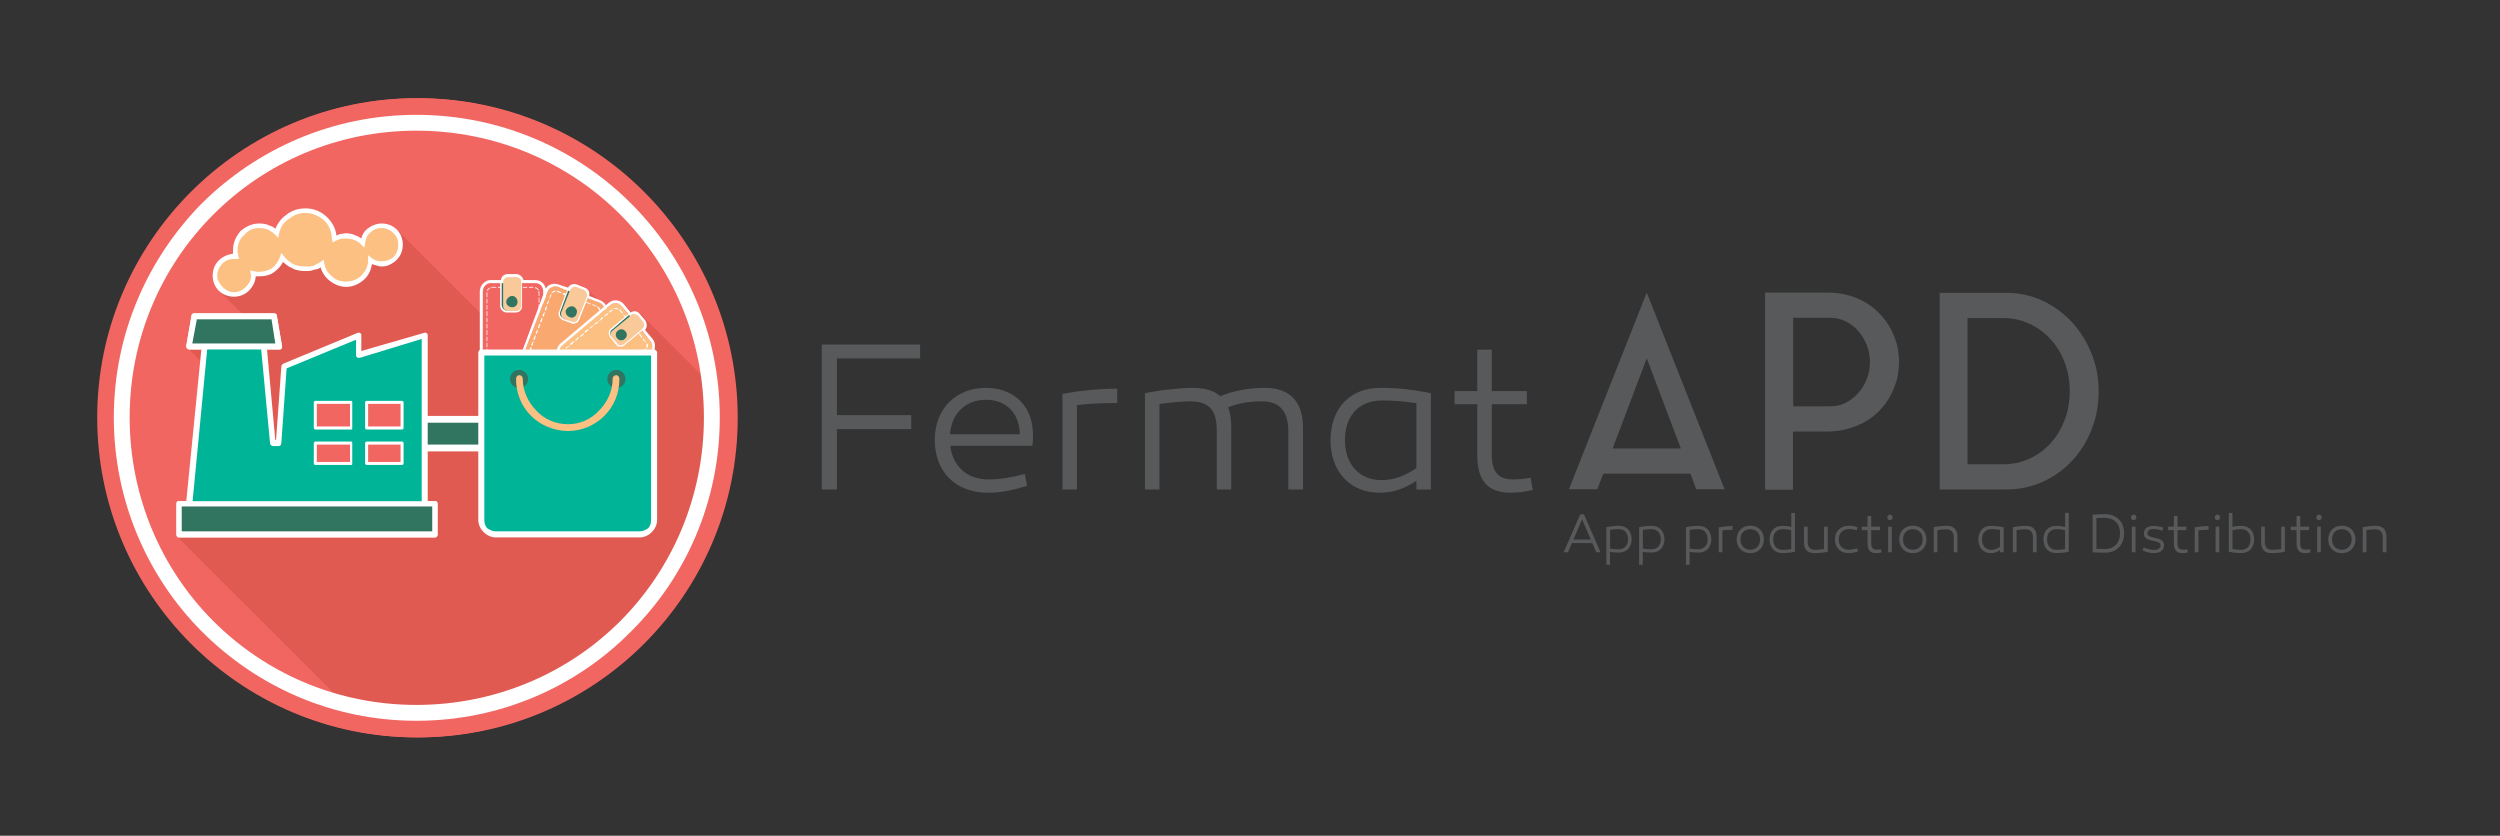 <?xml version="1.0" encoding="utf-8"?>
<!-- Generator: Adobe Illustrator 16.0.3, SVG Export Plug-In . SVG Version: 6.00 Build 0)  -->
<!DOCTYPE svg PUBLIC "-//W3C//DTD SVG 1.1//EN" "http://www.w3.org/Graphics/SVG/1.1/DTD/svg11.dtd">
<svg version="1.1" xmlns="http://www.w3.org/2000/svg" xmlns:xlink="http://www.w3.org/1999/xlink" x="0px" y="0px"
	 width="415.68px" height="138.96px" viewBox="0 0 415.68 138.96" enable-background="new 0 0 415.68 138.96" xml:space="preserve">
<rect x="0" y="0" width="415.68" height="138.96" fill="#333333" stroke="none"/>
<g id="Capa_1">
	<path fill="#58595B" d="M139.156,69.026v-9.439h13.833v-2.296h-16.356v24.095h2.523V71.351h12.359v-2.325H139.156z M163.931,64.491
		c-4.961,0-8.504,3.43-8.504,8.675c0,5.102,3.26,8.759,8.873,8.759c2.466,0,4.309-0.511,6.463-1.134l-0.369-1.984
		c-2.239,0.566-3.94,0.907-6.038,0.907c-3.6,0-5.953-2.212-6.35-5.585h13.663c0.085-0.793,0.085-1.076,0.085-1.871
		C171.727,67.467,168.551,64.491,163.931,64.491z M163.959,66.475c3.316,0,5.527,2.154,5.612,5.726H157.95
		C158.233,68.743,160.501,66.475,163.959,66.475z M185.758,64.633c-3.033,0-6.123,0.312-9.1,0.85v15.903h2.41V67.354
		c2.409-0.284,4.365-0.34,6.69-0.34V64.633z M210.307,64.491c-2.495,0-5.131,0.425-7.399,1.389
		c-1.105-0.964-2.608-1.389-4.706-1.389c-2.778,0.057-5.812,0.454-7.824,0.879v16.017h2.409V67.184
		c1.871-0.284,3.402-0.397,4.961-0.454c3.175,0,4.564,1.275,4.564,4.847v9.809h2.409V70.982c0-1.389-0.17-2.466-0.539-3.259
		c2.069-0.794,3.855-0.992,5.669-0.992c2.977,0,4.366,1.729,4.366,5.017v9.639h2.438V71.181
		C216.657,66.646,214.36,64.491,210.307,64.491z M229.526,64.491c-5.131,0-8.249,3.458-8.306,8.646c0,5.273,3.26,8.788,8.164,8.788
		c2.268,0,4.082-0.651,6.123-1.984v1.446h2.409V65.37C234.628,64.746,232.616,64.491,229.526,64.491z M229.838,66.589
		c1.955,0,3.628,0.142,5.669,0.453v10.8c-2.183,1.446-3.884,1.984-5.84,1.984c-3.685,0-6.038-2.692-6.038-6.634
		C223.629,69.31,225.756,66.589,229.838,66.589z M254.5,79.429c-1.049,0.199-2.04,0.284-2.919,0.284
		c-2.552,0-3.544-1.304-3.544-4.252v-8.249h5.839v-2.183h-5.839v-6.888h-2.409v6.888h-3.771v2.183h3.771v8.476
		c0,4.28,1.785,6.236,5.556,6.236c1.417,0,2.325-0.142,3.657-0.454L254.5,79.429z"/>
	<g>
		<path fill="#58595B" d="M260.706,91.83h-0.715l2.763-6.313h0.608l2.763,6.313h-0.706l-0.662-1.53h-3.397L260.706,91.83z
			 M261.609,89.709h2.889l-1.44-3.354L261.609,89.709z"/>
		<path fill="#58595B" d="M271.302,89.682c0,1.281-0.822,2.193-2.057,2.193c-0.527,0-0.858,0-1.547-0.129v2.166h-0.607v-6.249
			c0.644-0.138,1.341-0.23,2.119-0.23C270.506,87.433,271.285,88.336,271.302,89.682z M270.704,89.701
			c0-1.014-0.536-1.724-1.564-1.724c-0.492,0-0.912,0.037-1.431,0.12v3.105c0.715,0.139,1.027,0.129,1.475,0.129
			C270.114,91.332,270.704,90.631,270.704,89.701z"/>
		<path fill="#58595B" d="M276.75,89.682c0,1.281-0.822,2.193-2.057,2.193c-0.527,0-0.858,0-1.547-0.129v2.166h-0.607v-6.249
			c0.644-0.138,1.341-0.23,2.119-0.23C275.954,87.433,276.732,88.336,276.75,89.682z M276.151,89.701
			c0-1.014-0.536-1.724-1.564-1.724c-0.492,0-0.912,0.037-1.431,0.12v3.105c0.715,0.139,1.027,0.129,1.475,0.129
			C275.561,91.332,276.151,90.631,276.151,89.701z"/>
		<path fill="#58595B" d="M284.539,89.682c0,1.281-0.822,2.193-2.057,2.193c-0.527,0-0.858,0-1.547-0.129v2.166h-0.607v-6.249
			c0.644-0.138,1.341-0.23,2.119-0.23C283.743,87.433,284.521,88.336,284.539,89.682z M283.94,89.701
			c0-1.014-0.536-1.724-1.564-1.724c-0.492,0-0.912,0.037-1.431,0.12v3.105c0.715,0.139,1.027,0.129,1.475,0.129
			C283.35,91.332,283.94,90.631,283.94,89.701z"/>
		<path fill="#58595B" d="M288.073,88.087c-0.59,0-1.082,0.019-1.69,0.093v3.649h-0.607v-4.138c0.751-0.139,1.528-0.222,2.298-0.222
			V88.087z"/>
		<path fill="#58595B" d="M293.287,89.682c0,1.373-0.939,2.295-2.263,2.295s-2.263-0.922-2.263-2.295
			c0-1.364,0.939-2.276,2.263-2.276S293.287,88.318,293.287,89.682z M292.661,89.682c0-1.023-0.671-1.695-1.637-1.695
			c-0.957,0-1.637,0.672-1.637,1.695c0,1.032,0.68,1.724,1.637,1.724C291.99,91.406,292.661,90.714,292.661,89.682z"/>
		<path fill="#58595B" d="M298.447,91.747c-1.1,0.212-1.511,0.203-2.155,0.203c-1.216,0-2.057-0.866-2.057-2.276
			c0-1.337,0.778-2.24,2.138-2.24c0.491,0,0.966,0.046,1.466,0.194v-2.342h0.608V91.747z M294.834,89.673
			c0,1.05,0.563,1.751,1.564,1.751c0.385,0,0.716,0,1.431-0.129V88.17c-0.527-0.156-0.975-0.193-1.403-0.193
			C295.371,87.977,294.834,88.668,294.834,89.673z"/>
		<path fill="#58595B" d="M303.902,91.738c-0.608,0.147-1.521,0.23-2.263,0.23c-1.037,0-1.681-0.554-1.681-1.742v-2.654h0.608v2.534
			c0,0.857,0.42,1.318,1.188,1.318c0.456,0,0.975-0.037,1.538-0.129v-3.724h0.608V91.738z"/>
		<path fill="#58595B" d="M308.741,88.152c-0.456-0.119-0.93-0.193-1.287-0.193c-1.047,0-1.735,0.691-1.735,1.733
			c0,1.041,0.688,1.723,1.663,1.723c0.367,0,0.921-0.102,1.431-0.239l0.099,0.525c-0.482,0.156-1.082,0.268-1.547,0.268
			c-1.332,0-2.263-0.903-2.263-2.286s0.939-2.268,2.316-2.268c0.429,0,0.992,0.083,1.413,0.23L308.741,88.152z"/>
		<path fill="#58595B" d="M312.845,91.848c-0.331,0.083-0.563,0.12-0.921,0.12c-0.947,0-1.403-0.507-1.403-1.622v-2.203h-0.948
			v-0.571h0.948v-1.788h0.607v1.788h1.476v0.571h-1.476v2.147c0,0.765,0.251,1.105,0.895,1.105c0.224,0,0.474-0.027,0.742-0.073
			L312.845,91.848z"/>
		<path fill="#58595B" d="M313.803,86.033c0-0.268,0.196-0.461,0.447-0.461c0.25,0,0.446,0.193,0.446,0.461
			c0,0.258-0.196,0.451-0.446,0.451C314,86.484,313.803,86.291,313.803,86.033z M314.554,91.83h-0.608v-4.258h0.608V91.83z"/>
		<path fill="#58595B" d="M320.314,89.682c0,1.373-0.939,2.295-2.263,2.295s-2.263-0.922-2.263-2.295
			c0-1.364,0.939-2.276,2.263-2.276S320.314,88.318,320.314,89.682z M319.688,89.682c0-1.023-0.671-1.695-1.637-1.695
			c-0.957,0-1.637,0.672-1.637,1.695c0,1.032,0.68,1.724,1.637,1.724C319.017,91.406,319.688,90.714,319.688,89.682z"/>
		<path fill="#58595B" d="M325.465,89.175v2.654h-0.608v-2.507c0-0.82-0.447-1.309-1.189-1.309c-0.456,0-0.975,0.027-1.538,0.129
			v3.687h-0.607v-4.166c0.607-0.138,1.52-0.23,2.262-0.23C324.831,87.433,325.465,88.087,325.465,89.175z"/>
		<path fill="#58595B" d="M333.156,87.664v4.166h-0.608v-0.378c-0.519,0.351-0.975,0.517-1.547,0.517
			c-1.233,0-2.057-0.913-2.057-2.286c0.01-1.346,0.796-2.249,2.093-2.249C331.815,87.433,332.324,87.498,333.156,87.664z
			 M329.552,89.701c0,1.022,0.59,1.724,1.521,1.724c0.491,0,0.921-0.139,1.475-0.517v-2.811c-0.519-0.083-0.938-0.12-1.431-0.12
			C330.088,87.977,329.552,88.687,329.552,89.701z"/>
		<path fill="#58595B" d="M338.629,89.175v2.654h-0.608v-2.507c0-0.82-0.447-1.309-1.189-1.309c-0.456,0-0.975,0.027-1.538,0.129
			v3.687h-0.607v-4.166c0.607-0.138,1.52-0.23,2.262-0.23C337.995,87.433,338.629,88.087,338.629,89.175z"/>
		<path fill="#58595B" d="M343.977,91.747c-1.1,0.212-1.511,0.203-2.155,0.203c-1.216,0-2.057-0.866-2.057-2.276
			c0-1.337,0.778-2.24,2.138-2.24c0.491,0,0.966,0.046,1.466,0.194v-2.342h0.608V91.747z M340.365,89.673
			c0,1.05,0.563,1.751,1.564,1.751c0.385,0,0.716,0,1.431-0.129V88.17c-0.527-0.156-0.975-0.193-1.403-0.193
			C340.901,87.977,340.365,88.668,340.365,89.673z"/>
		<path fill="#58595B" d="M353.179,88.65c0,2-1.306,3.244-3.111,3.244c-0.725,0-1.601-0.037-2.128-0.064v-6.267
			c0.527-0.028,1.368-0.074,2.047-0.074C351.874,85.489,353.179,86.706,353.179,88.65z M352.508,88.65
			c0-1.585-1.019-2.553-2.521-2.553c-0.446,0-0.956,0.019-1.412,0.037v5.124c0.482,0.019,1.02,0.027,1.493,0.027
			C351.49,91.286,352.508,90.291,352.508,88.65z"/>
		<path fill="#58595B" d="M354.326,86.033c0-0.268,0.196-0.461,0.447-0.461c0.25,0,0.446,0.193,0.446,0.461
			c0,0.258-0.196,0.451-0.446,0.451C354.522,86.484,354.326,86.291,354.326,86.033z M355.077,91.83h-0.608v-4.258h0.608V91.83z"/>
		<path fill="#58595B" d="M356.427,91.018c0.59,0.268,1.234,0.425,1.734,0.425c0.626,0,1.082-0.259,1.082-0.737
			c0-0.544-0.607-0.646-1.422-0.82c-0.894-0.193-1.358-0.479-1.358-1.18c0-0.802,0.616-1.263,1.636-1.263
			c0.546,0,1.163,0.138,1.592,0.295l-0.161,0.497c-0.501-0.166-1.055-0.276-1.476-0.276c-0.635,0-0.992,0.249-0.992,0.719
			c0,0.442,0.376,0.544,1.1,0.72c0.984,0.221,1.654,0.414,1.654,1.253c0,0.876-0.697,1.318-1.689,1.318
			c-0.572,0-1.261-0.166-1.842-0.425L356.427,91.018z"/>
		<path fill="#58595B" d="M363.778,91.848c-0.331,0.083-0.563,0.12-0.921,0.12c-0.947,0-1.403-0.507-1.403-1.622v-2.203h-0.948
			v-0.571h0.948v-1.788h0.607v1.788h1.476v0.571h-1.476v2.147c0,0.765,0.251,1.105,0.895,1.105c0.224,0,0.474-0.027,0.742-0.073
			L363.778,91.848z"/>
		<path fill="#58595B" d="M367.221,88.087c-0.59,0-1.082,0.019-1.69,0.093v3.649h-0.607v-4.138c0.751-0.139,1.528-0.222,2.298-0.222
			V88.087z"/>
		<path fill="#58595B" d="M368.25,86.033c0-0.268,0.196-0.461,0.447-0.461c0.25,0,0.446,0.193,0.446,0.461
			c0,0.258-0.196,0.451-0.446,0.451C368.447,86.484,368.25,86.291,368.25,86.033z M369.001,91.83h-0.608v-4.258h0.608V91.83z"/>
		<path fill="#58595B" d="M371.193,87.627c0.501-0.148,0.975-0.194,1.467-0.194c1.359,0,2.137,0.903,2.137,2.24
			c0,1.41-0.84,2.276-2.057,2.276c-0.644,0-1.055,0.009-2.154-0.203v-6.461h0.607V87.627z M371.203,88.17v3.125
			c0.715,0.129,1.046,0.129,1.431,0.129c1.001,0,1.564-0.701,1.564-1.751c0-1.005-0.536-1.696-1.592-1.696
			C372.177,87.977,371.73,88.014,371.203,88.17z"/>
		<path fill="#58595B" d="M379.912,91.738c-0.608,0.147-1.521,0.23-2.263,0.23c-1.037,0-1.681-0.554-1.681-1.742v-2.654h0.608v2.534
			c0,0.857,0.42,1.318,1.188,1.318c0.456,0,0.975-0.037,1.538-0.129v-3.724h0.608V91.738z"/>
		<path fill="#58595B" d="M384.178,91.848c-0.331,0.083-0.563,0.12-0.921,0.12c-0.947,0-1.403-0.507-1.403-1.622v-2.203h-0.948
			v-0.571h0.948v-1.788h0.607v1.788h1.476v0.571h-1.476v2.147c0,0.765,0.251,1.105,0.895,1.105c0.224,0,0.474-0.027,0.742-0.073
			L384.178,91.848z"/>
		<path fill="#58595B" d="M385.136,86.033c0-0.268,0.196-0.461,0.447-0.461c0.25,0,0.446,0.193,0.446,0.461
			c0,0.258-0.196,0.451-0.446,0.451C385.333,86.484,385.136,86.291,385.136,86.033z M385.887,91.83h-0.608v-4.258h0.608V91.83z"/>
		<path fill="#58595B" d="M391.646,89.682c0,1.373-0.939,2.295-2.263,2.295s-2.263-0.922-2.263-2.295
			c0-1.364,0.939-2.276,2.263-2.276S391.646,88.318,391.646,89.682z M391.02,89.682c0-1.023-0.671-1.695-1.637-1.695
			c-0.957,0-1.637,0.672-1.637,1.695c0,1.032,0.68,1.724,1.637,1.724C390.349,91.406,391.02,90.714,391.02,89.682z"/>
		<path fill="#58595B" d="M396.797,89.175v2.654h-0.608v-2.507c0-0.82-0.447-1.309-1.189-1.309c-0.456,0-0.975,0.027-1.538,0.129
			v3.687h-0.607v-4.166c0.607-0.138,1.52-0.23,2.262-0.23C396.163,87.433,396.797,88.087,396.797,89.175z"/>
	</g>
	<g>
		<path fill="#58595B" d="M260.874,81.341l12.934-32.695l12.935,32.695h-4.715l-0.952-2.587h-14.491l-0.995,2.587H260.874z
			 M268.141,74.562h11.333l-5.667-14.987L268.141,74.562z"/>
		<path fill="#58595B" d="M315.68,59.04c0.028,0.178,0.05,0.357,0.064,0.535s0.021,0.372,0.021,0.58v0.044v0.044
			c0,0.208-0.007,0.401-0.021,0.58c-0.015,0.178-0.036,0.357-0.064,0.535v0.044l-0.13,1.071c-0.029,0.03-0.044,0.089-0.044,0.178
			c-0.028,0.149-0.058,0.283-0.086,0.401c-0.029,0.119-0.072,0.253-0.13,0.401c-0.404,1.368-1.002,2.587-1.795,3.658
			c-0.794,1.071-1.752,1.978-2.877,2.721c-0.951,0.596-2.005,1.063-3.157,1.405c-1.154,0.342-2.38,0.513-3.677,0.513h-5.667v9.68
			h-4.629V48.646h10.296c2.595,0,4.873,0.64,6.834,1.918c1.125,0.744,2.083,1.65,2.877,2.721c0.793,1.07,1.391,2.275,1.795,3.613
			c0.115,0.328,0.188,0.61,0.216,0.848c0,0.089,0.015,0.149,0.044,0.178c0.028,0.178,0.05,0.357,0.064,0.535
			c0.015,0.179,0.036,0.342,0.065,0.491V59.04z M304.346,67.559c0.952,0,1.824-0.208,2.617-0.625
			c0.793-0.416,1.485-0.966,2.076-1.65c0.591-0.684,1.053-1.464,1.385-2.342c0.331-0.877,0.497-1.791,0.497-2.743
			c0-0.951-0.166-1.866-0.497-2.743c-0.332-0.877-0.794-1.657-1.385-2.342c-0.591-0.684-1.283-1.233-2.076-1.65
			c-0.793-0.416-1.665-0.625-2.617-0.625h-6.186v14.72H304.346z"/>
		<path fill="#58595B" d="M333.588,48.691c2.134,0,4.131,0.431,5.991,1.293c1.859,0.863,3.481,2.037,4.866,3.523
			c1.384,1.487,2.479,3.219,3.287,5.197c0.808,1.978,1.212,4.097,1.212,6.356c0,2.26-0.39,4.379-1.168,6.356
			c-0.779,1.978-1.854,3.702-3.223,5.174c-1.37,1.472-2.992,2.64-4.867,3.501c-1.875,0.863-3.907,1.294-6.099,1.294h-11.074V48.691
			H333.588z M333.069,77.194c1.615,0,3.1-0.32,4.456-0.961c1.354-0.641,2.522-1.512,3.504-2.614
			c0.979-1.103,1.744-2.391,2.292-3.865s0.822-3.046,0.822-4.715s-0.274-3.239-0.822-4.714s-1.319-2.763-2.314-3.865
			c-0.994-1.103-2.17-1.974-3.525-2.614s-2.826-0.961-4.412-0.961h-5.926v24.31H333.069z"/>
	</g>
	<g>
		<g>
			<path fill="#F26662" d="M69.523,16.329c-29.348,0-53.139,23.791-53.139,53.138c0,29.346,23.791,53.139,53.139,53.139
				c29.344,0,53.137-23.793,53.137-53.139C122.66,40.12,98.867,16.329,69.523,16.329z M69.523,119.532
				c-27.648,0-50.062-22.414-50.062-50.064c0-27.647,22.413-50.061,50.062-50.061s50.058,22.414,50.058,50.061
				C119.581,97.118,97.172,119.532,69.523,119.532z"/>
			<circle fill="#F26662" cx="69.523" cy="69.468" r="47.841"/>
		</g>
		<path fill="none" d="M29.103,88.252l5.488-2.939l-3.122-3.123l1.604-7.022l0.294-4.867l-1.739-1.738l1.963-1.964l0.38-6.302
			l2.96,2.962l3.304-3.304l7.561,7.559l3.927-3.927l4.404,4.404l4.139-4.138l6.125,6.125l6.389-6.392l3.801,3.801l3.801-3.801
			l3.555,3.555l3.555-3.555l2.754,2.755l2.755-2.755l2.923,2.926l2.66-2.66l2.538,2.536l2.534-2.536l3.473,3.472l2.513-3.472
			l7.619,7.682c0.03-0.689,0.104-1.368,0.104-2.067c0-26.422-21.423-47.841-47.843-47.841c-26.422,0-47.841,21.419-47.841,47.841
			c0,22.008,14.876,40.49,35.106,46.073L29.103,88.252z"/>
		<path fill="#E05A52" d="M107.131,67.325l-3.473-3.472l-2.534,2.536l-2.538-2.536l-2.66,2.66l-2.923-2.926l-2.755,2.755
			l-2.754-2.755l-3.555,3.555l-3.555-3.555l-3.801,3.801l-3.801-3.801l-6.389,6.392l-6.125-6.125l-4.139,4.138l-4.404-4.404
			l-3.927,3.927l-7.561-7.559l-3.304,3.304l-2.96-2.962l-0.38,6.302l-1.963,1.964l1.739,1.738l-0.294,4.867l-1.604,7.022
			l3.122,3.123l-5.488,2.939l27.685,27.288c4.061,1.12,8.318,1.769,12.735,1.769c25.724,0,46.649-20.316,47.739-45.774l-7.619-7.682
			L107.131,67.325z"/>
		<circle fill="none" cx="69.523" cy="69.468" r="47.841"/>
		<line fill="none" stroke="#FFFFFF" stroke-width="6" stroke-miterlimit="10" x1="68.187" y1="40.546" x2="68.187" y2="40.546"/>
		<g>
			<g>
				<path fill="#00B598" d="M46.035,78.826c-0.303,0-0.547-0.242-0.547-0.545V66.733h-1.894c-0.303,0-0.547-0.245-0.547-0.545
					v-2.601c0-0.3,0.244-0.547,0.547-0.547h8.009c0.303,0,0.547,0.247,0.547,0.547v2.601c0,0.301-0.244,0.545-0.547,0.545h-1.892
					v11.548c0,0.303-0.244,0.545-0.547,0.545H46.035z"/>
				<path fill="#FFFFFF" d="M51.603,63.586v2.601h-2.439v12.093h-3.129V66.188h-2.441v-2.601H51.603 M51.603,62.495h-8.009
					c-0.605,0-1.094,0.489-1.094,1.092v2.601c0,0.604,0.489,1.092,1.094,1.092h1.347v11.001c0,0.605,0.488,1.095,1.094,1.095h3.129
					c0.603,0,1.094-0.489,1.094-1.095V67.28h1.345c0.605,0,1.094-0.488,1.094-1.092v-2.601
					C52.697,62.983,52.208,62.495,51.603,62.495L51.603,62.495z"/>
			</g>
			<g>
				<path fill="#00B598" d="M69.463,78.826c-0.221,0-0.419-0.13-0.506-0.337l-1.475-3.59v3.382c0,0.303-0.245,0.545-0.547,0.545
					h-3.395c-0.303,0-0.547-0.242-0.547-0.545V63.586c0-0.3,0.244-0.547,0.547-0.547h3.395c0.303,0,0.547,0.247,0.547,0.547v3.271
					l1.183-3.449c0.074-0.22,0.283-0.37,0.517-0.37h3.535c0.186,0,0.351,0.091,0.454,0.242c0.104,0.151,0.121,0.342,0.052,0.51
					l-2.776,6.863l3.2,7.41c0.069,0.173,0.052,0.363-0.048,0.519s-0.272,0.242-0.454,0.242H69.463z"/>
				<path fill="#FFFFFF" d="M72.717,63.586l-2.862,7.074l3.291,7.62h-3.682l-2.528-6.149v6.149h-3.395V63.586h3.395v6.557
					l2.247-6.557H72.717 M72.717,62.495h-3.535c-0.467,0-0.884,0.296-1.036,0.737l-0.117,0.344
					c-0.006-0.599-0.493-1.081-1.094-1.081h-3.395c-0.603,0-1.094,0.489-1.094,1.092v14.694c0,0.605,0.491,1.095,1.094,1.095h3.395
					c0.604,0,1.094-0.489,1.094-1.095v-0.614l0.424,1.029c0.168,0.416,0.569,0.68,1.01,0.68h3.682c0.363,0,0.709-0.187,0.913-0.489
					c0.203-0.312,0.233-0.7,0.091-1.038l-3.109-7.202l2.694-6.648c0.134-0.337,0.095-0.72-0.108-1.021
					C73.422,62.674,73.084,62.495,72.717,62.495L72.717,62.495z"/>
			</g>
			<g>
				<path fill="#00B598" d="M73.923,78.826c-0.303,0-0.549-0.242-0.549-0.545V63.586c0-0.3,0.246-0.547,0.549-0.547h6.764
					c0.303,0,0.545,0.247,0.545,0.547v2.601c0,0.301-0.242,0.545-0.545,0.545H77.72v2.18h2.495c0.303,0,0.549,0.244,0.549,0.547
					v2.473c0,0.303-0.247,0.545-0.549,0.545H77.72v2.729h2.993c0.303,0,0.545,0.247,0.545,0.55v2.525
					c0,0.303-0.242,0.545-0.545,0.545H73.923z"/>
				<path fill="#FFFFFF" d="M80.687,63.586v2.601h-3.512v3.272h3.04v2.473h-3.04v3.823h3.538v2.525h-3.538h-0.995h-2.257V63.586
					h2.755h0.497H80.687 M80.687,62.495h-3.512h-0.497h-2.755c-0.605,0-1.098,0.489-1.098,1.092v14.694
					c0,0.605,0.493,1.095,1.098,1.095h2.257h0.995h3.538c0.601,0,1.09-0.489,1.09-1.095v-2.525c0-0.605-0.489-1.094-1.09-1.094
					h-2.448v-1.635h1.95c0.602,0,1.094-0.489,1.094-1.095v-2.473c0-0.605-0.493-1.094-1.094-1.094h-1.95V67.28h2.422
					c0.605,0,1.094-0.488,1.094-1.092v-2.601C81.781,62.983,81.292,62.495,80.687,62.495L80.687,62.495z"/>
			</g>
			<g>
				<path fill="#00B598" d="M94.858,78.826c-0.303,0-0.55-0.242-0.55-0.545l-0.043-14.692c0-0.145,0.061-0.286,0.164-0.387
					c0.1-0.104,0.242-0.162,0.385-0.162h3.533c0.303,0,0.55,0.244,0.55,0.545l0.038,11.531h2.716c0.294,0,0.545,0.246,0.545,0.549
					v2.616c0,0.303-0.251,0.545-0.545,0.545H94.858z"/>
				<path fill="#FFFFFF" d="M98.348,63.586l0.043,12.078h3.261v2.616h-3.261h-2.759h-0.773l-0.044-14.694H98.348 M98.348,62.495
					h-3.533c-0.289,0-0.566,0.115-0.773,0.32c-0.208,0.206-0.32,0.484-0.32,0.776l0.043,14.695c0,0.601,0.493,1.09,1.095,1.09h0.773
					h2.759h3.261c0.597,0,1.09-0.489,1.09-1.095v-2.616c0-0.602-0.493-1.094-1.09-1.094H99.48l-0.034-10.986
					C99.442,62.981,98.953,62.495,98.348,62.495L98.348,62.495z"/>
			</g>
			<g>
				<path fill="#00B598" d="M56.583,79.068c-2.396,0-3.941-1.298-3.941-3.313V66.14c0-1.97,1.436-3.101,3.941-3.101h1.803
					c2.504,0,3.942,1.131,3.942,3.101v9.615c0,2.015-1.548,3.313-3.942,3.313H56.583z M57.43,66.389c-0.21,0-0.38,0.171-0.38,0.381
					v8.458c0,0.216,0.17,0.385,0.38,0.385s0.383-0.169,0.383-0.385V66.77C57.813,66.56,57.64,66.389,57.43,66.389z"/>
				<path fill="#FFFFFF" d="M58.386,63.586c1.875,0,3.395,0.675,3.395,2.554v9.615c0,1.877-1.52,2.768-3.395,2.768h-1.803
					c-1.877,0-3.397-0.891-3.397-2.768V66.14c0-1.879,1.52-2.554,3.397-2.554H58.386 M57.43,76.163c0.512,0,0.928-0.416,0.928-0.935
					V66.77c0-0.513-0.416-0.928-0.928-0.928s-0.928,0.415-0.928,0.928v8.458C56.502,75.747,56.918,76.163,57.43,76.163
					 M58.386,62.495h-1.803c-2.811,0-4.489,1.362-4.489,3.646v9.615c0,2.31,1.803,3.857,4.489,3.857h1.803
					c2.686,0,4.489-1.548,4.489-3.857V66.14C62.875,63.857,61.197,62.495,58.386,62.495L58.386,62.495z"/>
			</g>
			<g>
				<path fill="#00B598" d="M103.373,78.567c-0.303,0-0.545-0.247-0.545-0.55v-4.675l-3.019-9.591
					c-0.052-0.167-0.021-0.346,0.082-0.487c0.1-0.14,0.264-0.225,0.437-0.225h3.227c0.259,0,0.476,0.182,0.527,0.437l0.935,4.441
					l0.899-4.439c0.052-0.255,0.276-0.439,0.536-0.439h3.147c0.174,0,0.338,0.084,0.441,0.227c0.104,0.141,0.13,0.324,0.078,0.491
					l-3.122,9.589v4.671c0,0.303-0.242,0.55-0.545,0.55H103.373z"/>
				<path fill="#FFFFFF" d="M109.6,63.586l-3.147,9.674v4.757h-3.079V73.26l-3.045-9.674h3.227l1.357,6.525h0.208l1.332-6.525H109.6
					 M109.6,62.495h-3.147c-0.52,0-0.969,0.365-1.073,0.875l-0.371,1.836l-0.39-1.842c-0.104-0.506-0.554-0.869-1.063-0.869h-3.227
					c-0.346,0-0.674,0.165-0.878,0.445c-0.207,0.281-0.264,0.642-0.159,0.975l2.992,9.513v4.589c0,0.601,0.484,1.095,1.09,1.095
					h3.079c0.605,0,1.09-0.494,1.09-1.095v-4.584l3.096-9.507c0.104-0.333,0.052-0.699-0.155-0.982
					C110.274,62.661,109.946,62.495,109.6,62.495L109.6,62.495z"/>
			</g>
			<g>
				<path fill="#0B6B57" d="M32.055,82.913c-0.887,0-1.607-0.714-1.607-1.596V61c0-0.88,0.72-1.593,1.607-1.593h1.062
					c0.886,0,1.608,0.713,1.608,1.593v20.316c0,0.882-0.722,1.596-1.608,1.596H32.055z"/>
				<path fill="#FFFFFF" d="M33.116,59.954c0.586,0,1.062,0.469,1.062,1.046v20.316c0,0.579-0.476,1.047-1.062,1.047h-1.062
					c-0.586,0-1.06-0.468-1.06-1.047V61c0-0.577,0.474-1.046,1.06-1.046H33.116 M33.116,58.86h-1.062
					c-1.188,0-2.154,0.96-2.154,2.141v20.316c0,1.185,0.966,2.145,2.154,2.145h1.062c1.189,0,2.156-0.96,2.156-2.145V61
					C35.272,59.82,34.305,58.86,33.116,58.86L33.116,58.86z"/>
			</g>
			<g>
				<path fill="#0B6B57" d="M29.103,88.802c-0.115,0-0.227-0.039-0.322-0.104c-0.145-0.108-0.229-0.276-0.225-0.458
					c0-0.005,0.008-0.299,0.004-0.412c-0.035-0.242,0.091-0.475,0.311-0.578c2.837-1.32,6.859-4.281,7.663-5.432
					c0.069-1.484,0.017-14.104-0.002-18.959c-0.006-1.215-0.008-2.102-0.011-2.467c-0.37-0.789-4.194-3.252-7.617-5.133
					c-0.16-0.088-0.266-0.25-0.281-0.435c-0.059-0.703-0.004-0.884,0.149-1.048c0.102-0.113,0.257-0.182,0.411-0.182
					c0.073,0,0.147,0.015,0.216,0.043l0,0c7.55,3.114,11.354,5.317,11.311,6.552c0.004,1.044,0.086,20.059-0.074,22.217
					c-0.004,0.086-0.03,0.164-0.071,0.233c-1.49,2.542-10.279,5.769-11.278,6.132C29.229,88.79,29.166,88.802,29.103,88.802z"/>
				<path fill="#FFFFFF" d="M29.183,54.142c0.002,0,0.004,0,0.006,0.002c11.328,4.668,10.973,6.031,10.973,6.031
					s0.089,20.017-0.071,22.189c-1.431,2.443-10.988,5.889-10.988,5.889s0.013-0.506,0-0.506c2.878-1.336,7.222-4.475,7.966-5.751
					c0.106-0.903,0-20.212,0-21.698c-0.372-1.379-7.901-5.518-7.901-5.518S29.116,54.142,29.183,54.142 M29.183,53.048
					c-0.307,0-0.607,0.132-0.815,0.357c-0.35,0.38-0.341,0.848-0.29,1.466c0.03,0.366,0.242,0.692,0.564,0.869
					c3.101,1.704,6.672,3.985,7.332,4.829c0.002,0.435,0.006,1.241,0.011,2.294c0.02,4.692,0.069,16.734,0.009,18.765
					c-0.869,1.073-4.547,3.823-7.354,5.129c-0.426,0.199-0.674,0.645-0.627,1.107c0.002,0.078,0,0.238-0.004,0.363
					c-0.008,0.363,0.16,0.701,0.454,0.917c0.188,0.134,0.413,0.203,0.64,0.203c0.123,0,0.249-0.021,0.37-0.065
					c1.659-0.596,10.009-3.715,11.563-6.361c0.084-0.143,0.134-0.307,0.147-0.475c0.158-2.15,0.08-20.76,0.074-22.213
					c0.059-0.867-0.869-1.637-1.708-2.221c-1.827-1.271-5.172-2.912-9.94-4.878h-0.002C29.473,53.078,29.328,53.048,29.183,53.048
					L29.183,53.048z"/>
			</g>
			<g>
				<path fill="#00B598" d="M87.865,78.826c-0.259,0-0.484-0.182-0.536-0.433l-1.263-5.933v5.82c0,0.303-0.242,0.545-0.545,0.545
					h-2.975c-0.298,0-0.545-0.242-0.545-0.545V63.586c0-0.3,0.247-0.547,0.545-0.547h4.896c0.255,0,0.475,0.179,0.532,0.43
					l1.172,5.367v-5.25c0-0.3,0.246-0.547,0.549-0.547h3.257c0.298,0,0.545,0.247,0.545,0.547v14.694
					c0,0.303-0.247,0.545-0.545,0.545H87.865z"/>
				<path fill="#FFFFFF" d="M92.951,63.586v14.694h-3.257h-1.829l-2.344-11.026v11.026h-2.975V63.586h2.69h0.285h1.92l2.252,10.31
					v-10.31H92.951 M92.951,62.495h-3.257c-0.605,0-1.094,0.489-1.094,1.092v0.19l-0.095-0.424
					c-0.108-0.501-0.554-0.858-1.064-0.858h-1.92h-0.285h-2.69c-0.601,0-1.09,0.489-1.09,1.092v14.694
					c0,0.605,0.489,1.095,1.09,1.095h2.975c0.605,0,1.09-0.489,1.09-1.095v-0.614l0.182,0.84c0.108,0.51,0.554,0.869,1.072,0.869
					h1.829h3.257c0.601,0,1.09-0.489,1.09-1.095V63.586C94.041,62.983,93.552,62.495,92.951,62.495L92.951,62.495z"/>
			</g>
		</g>
	</g>
	<g id="Capa_x0020_1">
		<g id="_1176969184">
			<path fill="#F26662" d="M122.438,69.406c0-29.231-23.843-53.075-53.201-53.075c-29.237,0-53.074,23.844-53.074,53.075
				c0,29.362,23.837,53.198,53.074,53.198C98.595,122.604,122.438,98.768,122.438,69.406z"/>
			<path fill="#E05A52" d="M118.175,63.89c0.121,1.876,0.25,3.632,0.25,5.516c0,27.228-21.958,49.186-49.188,49.186
				c-4.018,0-8.03-0.501-11.792-1.384L29.462,89.229l8.156-24.717l-6.145-6.4l11.792-3.009l-6.901-6.772l11.421-7.904l10.534,2.007
				l7.654-4.269l17.816,17.82l2.768-10.166l3.381,3.385l0.251-2.131l6.279,6.275l1.254-5.146l2.257,2.136l0.623,0.121l3.771,3.767
				l-0.882-3.888l2.638,2.634l0.121-1.003L118.175,63.89z"/>
			<path fill="#FFFFFF" d="M117.042,69.406c0-13.171-5.268-25.093-13.924-33.748C94.461,27,82.414,21.727,69.238,21.727
				c-13.176,0-25.095,5.272-33.751,13.931c-8.658,8.655-13.929,20.577-13.929,33.748c0,13.174,5.271,25.22,13.929,33.878
				c8.656,8.657,20.575,13.924,33.751,13.924c13.176,0,25.223-5.267,33.88-13.924C111.775,94.625,117.042,82.58,117.042,69.406z
				 M104.874,33.775c9.159,9.159,14.806,21.703,14.806,35.631c0,13.925-5.647,26.595-14.806,35.634
				c-9.038,9.158-21.708,14.805-35.636,14.805c-13.929,0-26.478-5.646-35.637-14.805C24.572,96,18.925,83.331,18.925,69.406
				c0-13.928,5.647-26.472,14.676-35.631c9.16-9.037,21.708-14.681,35.637-14.681C83.166,19.094,95.836,24.738,104.874,33.775z"/>
			<polygon fill="#317460" points="68.861,69.785 82.414,69.785 82.414,74.554 68.861,74.554 			"/>
			<path fill="#FFFFFF" d="M68.861,69.156h13.553h0.623v0.629v4.77v0.5h-0.623H68.861h-0.627v-0.5v-4.77v-0.629H68.861z
				 M81.782,70.286H69.488v3.636h12.294V70.286z"/>
			<polygon fill="#00B498" points="32.347,52.595 45.523,52.595 46.401,57.611 43.893,57.611 45.397,73.671 46.276,73.671 
				47.283,61 59.573,55.734 59.573,58.995 70.617,55.734 70.617,83.833 72.373,83.833 72.373,88.859 29.714,88.859 29.714,83.833 
				31.474,83.833 33.981,57.611 31.474,57.611 			"/>
			<path fill="#FFFFFF" d="M32.347,52.093h13.176c0.251,0,0.501,0.125,0.501,0.375l0.878,5.143c0,0.25-0.125,0.501-0.376,0.501
				c-0.125,0-0.125,0-0.125,0l0,0h-2.006l1.379,15.057h0.125L46.777,61c0-0.25,0.125-0.376,0.251-0.501l12.424-5.146
				c0.25-0.126,0.501,0,0.626,0.25v0.13l0,0v2.63l10.413-3.01c0.25-0.126,0.501,0,0.626,0.25c0,0.13,0,0.13,0,0.13l0,0v27.597h1.255
				c0.25,0,0.38,0.13,0.38,0.502v5.026c0,0.25-0.13,0.5-0.38,0.5H29.714c-0.251,0-0.376-0.25-0.376-0.5v-5.026
				c0-0.372,0.125-0.502,0.376-0.502h1.258l2.508-25.219h-2.006c-0.251,0-0.501-0.251-0.501-0.501c0,0,0,0,0-0.121l0.873-5.021
				C31.845,52.218,32.096,52.093,32.347,52.093L32.347,52.093z M45.147,53.095H32.728l-0.752,4.014h2.006l0,0l0,0
				c0.372,0.13,0.501,0.251,0.501,0.632l-2.508,26.092c0,0.251-0.25,0.381-0.501,0.381h-1.258v4.135h41.655v-4.135h-1.254
				c-0.25,0-0.501-0.13-0.501-0.381V56.357l-10.288,3.14c-0.125,0-0.125,0-0.255,0c-0.251,0-0.372-0.252-0.372-0.502v-2.509
				l-11.545,4.766l-0.878,12.42c0,0.25-0.125,0.5-0.501,0.5h-0.878l0,0c-0.25,0-0.501-0.25-0.501-0.5l-1.504-15.931v-0.13
				c0-0.251,0.25-0.502,0.501-0.502h1.881L45.147,53.095z"/>
			<polygon fill="#317460" points="32.347,52.595 45.523,52.595 46.401,57.611 31.474,57.611 			"/>
			<path fill="#FFFFFF" d="M32.347,52.093h13.176c0.251,0,0.501,0.125,0.501,0.375l0.878,5.143c0,0.25-0.125,0.501-0.376,0.501
				c-0.125,0-0.125,0-0.125,0l0,0H31.474c-0.251,0-0.501-0.251-0.501-0.501c0,0,0,0,0-0.121l0.873-5.021
				C31.845,52.218,32.096,52.093,32.347,52.093L32.347,52.093z M45.147,53.095H32.728l-0.752,4.014h13.799L45.147,53.095z"/>
			<polygon fill="#317460" points="29.714,88.859 72.373,88.859 72.373,83.833 29.714,83.833 			"/>
			<path fill="#FFFFFF" d="M30.215,88.348h41.655v-4.135H30.215V88.348z M72.373,89.359H29.714c-0.251,0-0.376-0.25-0.376-0.5
				v-5.026c0-0.372,0.125-0.502,0.376-0.502h42.659c0.25,0,0.38,0.13,0.38,0.502v5.026C72.753,89.109,72.623,89.359,72.373,89.359z"
				/>
			<path fill="#FCC083" d="M50.794,35.03c2.633,0,4.766,2.006,4.895,4.645c0.501-0.251,1.125-0.502,1.877-0.502
				c1.003,0,2.006,0.502,2.763,1.124c0.125-1.506,1.504-2.759,3.135-2.759c1.756,0,3.139,1.384,3.139,3.14s-1.383,3.26-3.139,3.26
				c-0.752,0-1.379-0.251-1.881-0.631l0,0c0,2.137-1.881,4.021-4.017,4.021c-2.006,0-3.762-1.509-4.013-3.516
				c-0.752,0.627-1.756,0.878-2.759,0.878c-1.635,0-3.009-0.627-3.892-1.756c-0.501,1.505-2.006,2.633-3.762,2.633
				c-0.38,0-0.753,0-1.003-0.124c0,0.124,0,0.25,0,0.376c0,1.76-1.505,3.135-3.265,3.135c-1.755,0-3.135-1.375-3.135-3.135
				c0-1.756,1.379-3.266,3.135-3.266c0.126,0,0.255,0.13,0.376,0.13c0-0.38-0.121-0.753-0.121-1.133
				c0-2.257,1.755-4.013,4.013-4.013c1.128,0,2.132,0.501,2.884,1.253C46.526,36.66,48.407,35.03,50.794,35.03z"/>
			<path fill="#FFFFFF" d="M50.794,34.648c1.379,0,2.633,0.503,3.637,1.51c0.752,0.753,1.379,1.756,1.509,3.015
				c0.251-0.13,0.373-0.13,0.502-0.251c0.372,0,0.752-0.131,1.125-0.131c0.501,0,1.133,0.131,1.634,0.382
				c0.251,0.121,0.627,0.251,0.878,0.502c0.125-0.632,0.501-1.259,1.003-1.636c0.627-0.501,1.504-0.878,2.382-0.878
				c1.003,0,1.885,0.377,2.508,1.004c0.631,0.626,1.003,1.51,1.003,2.513s-0.372,1.876-1.003,2.508
				c-0.623,0.627-1.505,1.128-2.508,1.128c-0.375,0-0.752-0.125-1.128-0.25l0,0c-0.125,0-0.251-0.126-0.502-0.126
				c-0.125,0.879-0.502,1.756-1.128,2.383c-0.878,0.879-2.007,1.379-3.14,1.379c-1.125,0-2.132-0.5-2.884-1.128l0,0
				c-0.627-0.502-1.129-1.254-1.379-2.132c-0.251,0.251-0.627,0.377-1.003,0.377c-0.502,0.25-1.003,0.25-1.505,0.25
				c-0.882,0-1.635-0.126-2.258-0.501c-0.631-0.252-1.003-0.628-1.508-1.009c-0.251,0.632-0.752,1.134-1.38,1.635
				c-0.627,0.502-1.505,0.753-2.508,0.753c-0.13,0-0.38,0-0.632,0l0,0c0,0.878-0.501,1.755-1.124,2.387l0,0
				c-0.631,0.623-1.505,1.004-2.513,1.004c-0.878,0-1.881-0.381-2.508-1.004c-0.627-0.632-1.003-1.509-1.003-2.512
				s0.376-1.882,1.003-2.513c0.627-0.623,1.505-1.003,2.383-1.124l0,0c0-0.252,0-0.382,0-0.632c0-1.254,0.501-2.257,1.254-3.135
				c0.882-0.753,1.885-1.255,3.14-1.255c0.627,0,1.254,0.127,1.755,0.377c0.376,0.125,0.627,0.25,0.878,0.501
				c0.376-0.878,1.003-1.755,1.76-2.257l0,0C48.407,35.03,49.541,34.648,50.794,34.648z M53.929,36.66
				c-0.877-0.752-2.006-1.255-3.135-1.255c-1.133,0-2.006,0.377-2.759,1.003l0,0c-0.882,0.503-1.383,1.38-1.634,2.383l-0.125,0.753
				l-0.502-0.501c-0.376-0.376-0.752-0.627-1.254-0.878c-0.376-0.126-0.878-0.251-1.379-0.251c-1.003,0-1.886,0.377-2.508,1.129
				C39.88,39.674,39.5,40.547,39.5,41.55c0,0.13,0,0.38,0,0.502c0.129,0.13,0.129,0.381,0.129,0.501l0.122,0.502h-0.502
				c-0.121,0-0.121,0-0.121,0c-0.129,0-0.129,0-0.255,0c-0.752,0-1.379,0.251-1.881,0.757c-0.501,0.501-0.878,1.254-0.878,2.007
				c0,0.752,0.376,1.38,0.878,1.88c0.501,0.503,1.128,0.884,1.881,0.884c0.878,0,1.51-0.381,2.011-0.884l0,0
				c0.502-0.5,0.874-1.128,0.874-1.88c0-0.126,0-0.126,0-0.252c0,0,0,0-0.121-0.124V44.94l0.501,0.126
				c0.25,0,0.372,0.125,0.502,0.125c0.121,0,0.372,0,0.501,0c0.752,0,1.505-0.251,2.132-0.626c0.627-0.502,1.003-1.129,1.254-1.761
				l0.25-0.752l0.506,0.631c0.373,0.502,0.874,0.873,1.505,1.254c0.623,0.251,1.254,0.376,2.006,0.376c0.501,0,0.877,0,1.379-0.125
				c0.376-0.251,0.752-0.376,1.129-0.632l0.501-0.371l0.125,0.627c0.125,0.878,0.627,1.631,1.254,2.132l0,0
				c0.627,0.627,1.51,0.878,2.383,0.878c1.003,0,1.886-0.376,2.512-1.003c0.627-0.628,1.129-1.506,1.129-2.513l0,0v-0.873
				l0.626,0.501c0.251,0.121,0.502,0.372,0.752,0.372l0,0c0.251,0.13,0.502,0.13,0.878,0.13c0.752,0,1.504-0.251,2.006-0.753
				c0.502-0.501,0.752-1.253,0.752-2.006s-0.25-1.384-0.752-1.887c-0.502-0.5-1.254-0.877-2.006-0.877s-1.379,0.251-1.881,0.753
				c-0.501,0.376-0.752,1.008-0.877,1.76l-0.126,0.752l-0.501-0.501c-0.376-0.381-0.757-0.632-1.129-0.753
				c-0.501-0.25-0.882-0.25-1.383-0.25c-0.372,0-0.623,0-0.874,0c-0.38,0.121-0.631,0.25-0.883,0.371l-0.501,0.251l-0.125-0.622
				C55.183,38.541,54.682,37.413,53.929,36.66z"/>
			<rect x="52.425" y="66.899" fill="#F26662" width="5.919" height="4.229"/>
			<path fill="#FFFFFF" d="M52.425,66.649L52.425,66.649h6.023c0.121,0,0.121,0.12,0.121,0.25l0,0v4.266c0,0.124,0,0.25-0.121,0.25
				h-0.129h-5.894c-0.125,0-0.251-0.126-0.251-0.25l0,0v-4.266C52.173,66.769,52.299,66.649,52.425,66.649z M58.197,67.15h-5.521
				v3.762h5.521V67.15z"/>
			<rect x="60.956" y="66.899" fill="#F26662" width="5.925" height="4.229"/>
			<path fill="#FFFFFF" d="M60.956,66.649L60.956,66.649h5.899c0.121,0,0.25,0.12,0.25,0.25l0,0v4.266c0,0.124-0.13,0.25-0.25,0.25
				l0,0h-5.899c-0.125,0-0.25-0.126-0.25-0.25l0,0v-4.266C60.706,66.769,60.831,66.649,60.956,66.649z M66.604,67.15h-5.396v3.762
				h5.396V67.15z"/>
			<rect x="60.956" y="73.671" fill="#F26662" width="5.925" height="3.38"/>
			<path fill="#FFFFFF" d="M60.956,73.42L60.956,73.42h5.899c0.121,0,0.25,0.131,0.25,0.251l0,0v3.39c0,0.122-0.13,0.25-0.25,0.25
				l0,0h-5.899c-0.125,0-0.25-0.128-0.25-0.25l0,0v-3.39C60.706,73.551,60.831,73.42,60.956,73.42z M66.604,73.921h-5.396v2.89
				h5.396V73.921z"/>
			<rect x="52.425" y="73.671" fill="#F26662" width="5.919" height="3.38"/>
			<path fill="#FFFFFF" d="M52.425,73.42L52.425,73.42h6.023c0.121,0,0.121,0.131,0.121,0.251l0,0v3.39c0,0.122,0,0.25-0.121,0.25
				h-0.129h-5.894c-0.125,0-0.251-0.128-0.251-0.25l0,0v-3.39C52.173,73.551,52.299,73.42,52.425,73.42z M58.197,73.921h-5.521v2.89
				h5.521V73.921z"/>
			<path fill="#F26662" d="M80.277,48.452v10.413c0,0.752,0.631,1.384,1.383,1.384h7.403c0.752,0,1.254-0.632,1.254-1.384V48.452
				c0-0.753-0.501-1.379-1.254-1.379h-7.403C80.909,47.073,80.277,47.699,80.277,48.452z"/>
			<path fill="#FEFEFE" d="M89.064,60.5L89.064,60.5c0,0,0.121,0,0.121-0.126C89.185,60.5,89.064,60.5,89.064,60.5z M80.277,58.865
				V48.452c0-0.753,0.631-1.379,1.253-1.379h1.635v0.626h-0.381c0,0,0,0,0,0.131l0,0h0.381v3.009c0,0.623,0.502,1.13,1.125,1.13
				h1.514l0,0c0.121,0,0.372-0.126,0.501-0.126c0.122-0.131,0.251-0.251,0.251-0.251c0.251-0.251,0.251-0.502,0.251-0.753v-3.766
				h2.257c0.752,0,1.254,0.626,1.254,1.379v10.413c0,0.752-0.501,1.384-1.254,1.384h-7.533
				C80.909,60.249,80.277,59.617,80.277,58.865z M89.064,46.571h-2.006c-0.129-0.502-0.631-1.004-1.254-1.004H84.42
				c-0.631,0-1.133,0.502-1.133,1.004h-1.756c-0.873,0-1.755,0.878-1.755,1.881v10.413c0,1.003,0.882,1.76,1.755,1.76h7.533
				c1.003,0,1.756-0.757,1.756-1.76V48.452C90.82,47.449,90.067,46.571,89.064,46.571z"/>
			<path fill="#FEFEFE" d="M81.029,57.741L81.029,57.741v-0.632c0-0.121,0-0.121,0-0.121c-0.121,0-0.121,0-0.121,0.121v0.632
				C80.909,57.741,80.909,57.741,81.029,57.741z"/>
			<path fill="#FEFEFE" d="M89.566,57.861c0,0,0,0,0,0.13v0.623l0,0c0.121,0,0.121,0,0.121,0v-0.623
				C89.687,57.861,89.687,57.861,89.566,57.861z"/>
			<path fill="#FEFEFE" d="M81.159,58.744L81.159,58.744c-0.129,0-0.129,0-0.129-0.13v-0.502v-0.121
				c-0.121,0-0.121,0.121-0.121,0.121v0.502l0,0l0,0l0,0l0,0l0,0l0,0l0,0l0,0l0,0l0,0l0,0l0,0l0,0l0,0l0,0l0,0c0,0,0,0,0,0.13l0,0
				l0,0l0,0l0,0l0,0l0,0l0,0l0,0l0,0l0,0l0,0l0,0l0,0l0,0l0,0l0,0l0,0l0,0l0,0l0,0l0,0l0,0l0,0l0,0l0,0l0,0l0,0l0,0l0,0l0,0l0,0l0,0
				l0,0l0,0l0,0l0,0l0,0l0,0l0,0l0,0l0,0l0,0l0,0l0,0l0,0l0,0l0,0l0,0l0,0l0,0l0,0l0,0l0,0l0,0l0,0l0,0l0,0l0,0l0,0l0,0l0,0l0,0l0,0
				l0,0l0,0l0,0l0,0l0,0l0,0l0,0l0,0l0,0l0,0l0,0l0,0l0,0l0,0l0,0l0,0l0,0l0,0l0,0l0,0l0,0c0,0,0,0.121,0.121,0.121L81.159,58.744z"
				/>
			<path fill="#FEFEFE" d="M88.061,59.497l0.121,0.12h0.631l0,0l0,0l0,0l0,0l0,0l0,0l0,0l0,0l0,0l0,0l0,0l0,0l0,0l0,0l0,0l0,0l0,0
				l0,0l0,0l0,0l0,0l0,0l0,0l0,0l0,0l0,0l0,0l0,0l0,0l0,0l0,0l0,0l0,0l0,0l0,0l0,0l0,0l0,0l0,0l0.121-0.12l0,0l-0.121-0.13l0,0
				h-0.631L88.061,59.497z"/>
			<path fill="#FEFEFE" d="M89.566,55.734v0.121v0.631v0.122c0.121,0,0.121-0.122,0.121-0.122v-0.631
				C89.687,55.855,89.687,55.734,89.566,55.734z"/>
			<path fill="#FEFEFE" d="M89.566,56.858c0,0,0,0,0,0.13v0.502c0,0.121,0,0.121,0,0.121c0.121,0,0.121,0,0.121-0.121v-0.502
				C89.687,56.858,89.687,56.858,89.566,56.858z"/>
			<path fill="#FEFEFE" d="M81.029,56.738c0,0,0,0,0-0.13v-0.623l0,0c-0.121,0-0.121,0-0.121,0v0.623
				C80.909,56.738,80.909,56.738,81.029,56.738z"/>
			<path fill="#FEFEFE" d="M85.051,59.617h0.623l0.13-0.12l-0.13-0.13h-0.623v0.13V59.617z"/>
			<path fill="#FEFEFE" d="M81.661,59.497L81.661,59.497c0-0.13,0-0.13-0.13-0.13c-0.121-0.122-0.25-0.122-0.372-0.251
				c0-0.121,0-0.121-0.129-0.121v0.121l0,0c0.129,0.129,0.129,0.129,0.129,0.251l0,0l0,0l0,0l0,0l0,0l0,0l0,0l0,0l0,0l0,0l0,0l0,0
				l0,0l0,0l0,0l0,0l0,0l0,0l0,0l0,0l0,0l0,0l0,0h0.122l0,0l0,0l0,0l0,0l0,0l0,0l0,0l0,0l0,0l0,0l0,0l0,0l0,0l0,0l0,0l0,0l0,0l0,0
				l0,0l0,0l0,0l0,0l0,0l0,0l0,0l0,0l0,0l0,0l0,0l0,0l0,0l0,0l0,0l0,0l0,0l0,0l0,0l0,0l0,0l0,0l0,0l0,0l0,0l0,0l0,0l0,0l0,0l0,0l0,0
				l0,0l0,0l0,0l0,0l0,0l0,0l0,0l0,0l0,0l0,0l0,0l0,0l0,0l0,0l0,0l0,0l0,0l0,0l0,0l0,0l0,0l0,0l0,0l0,0l0,0l0,0l0,0l0,0l0,0l0,0l0,0
				l0,0l0,0l0,0l0,0l0,0l0,0l0,0l0,0l0,0l0,0l0,0l0,0l0,0l0,0l0,0l0,0l0,0l0,0l0,0l0,0l0,0l0,0l0,0l0,0l0,0l0,0l0,0l0,0l0,0l0,0l0,0
				l0,0l0,0l0,0l0,0l0,0l0,0l0,0l0,0l0,0l0,0l0,0l0,0l0,0l0,0l0,0l0,0l0,0l0,0l0,0l0,0l0,0l0,0l0,0l0,0l0,0l0,0l0,0l0,0l0,0l0,0l0,0
				l0,0l0,0l0,0l0,0l0,0l0,0l0,0l0,0l0,0l0,0c0,0.13,0.129,0.13,0.129,0.13l0,0l0,0l0,0l0,0l0,0l0,0l0,0l0,0l0,0l0,0l0,0l0,0l0,0
				l0,0l0,0l0,0l0,0l0,0l0,0l0,0l0,0l0,0l0,0l0,0l0,0l0,0l0,0l0,0l0,0l0,0l0,0l0,0l0,0l0,0l0,0l0,0l0,0l0,0l0,0l0,0l0,0l0,0l0,0l0,0
				l0,0l0,0l0,0l0,0l0,0l0,0l0,0l0,0l0,0l0,0l0,0l0,0l0,0l0,0l0,0l0,0l0,0l0,0l0,0l0,0l0,0l0,0l0,0l0,0l0,0l0,0l0,0l0,0l0,0l0,0l0,0
				l0,0l0,0l0,0l0,0l0,0l0,0l0,0l0,0l0,0l0,0l0,0l0,0l0,0l0,0l0,0c0.121,0,0.121,0,0.121,0l0,0l0,0l0,0l0,0l0,0l0,0l0,0l0,0l0,0l0,0
				l0,0l0,0l0,0l0,0l0,0l0,0l0,0l0,0l0,0l0,0l0,0l0,0l0,0l0,0l0,0l0,0l0,0l0,0l0,0l0,0l0,0l0,0l0,0l0,0l0,0l0,0l0,0l0,0l0,0l0,0l0,0
				l0,0l0,0l0,0l0,0l0,0l0,0l0,0l0,0l0,0l0,0l0,0l0,0H81.661z"/>
			<path fill="#FEFEFE" d="M81.912,59.497v0.12h0.623c0.129,0,0.129-0.12,0.129-0.12s0-0.13-0.129-0.13h-0.623V59.497z"/>
			<path fill="#FEFEFE" d="M83.036,59.617h0.501c0.13,0,0.13-0.12,0.13-0.12s0-0.13-0.13-0.13h-0.501
				c-0.121,0-0.121,0.13-0.121,0.13S82.915,59.617,83.036,59.617z"/>
			<path fill="#FEFEFE" d="M86.175,59.617h0.501c0.13,0,0.13-0.12,0.13-0.12s0-0.13-0.13-0.13h-0.501
				c-0.121,0-0.121,0.13-0.121,0.13S86.054,59.617,86.175,59.617z"/>
			<path fill="#FEFEFE" d="M87.058,59.497c0,0,0,0.12,0.121,0.12h0.632v-0.12v-0.13h-0.632
				C87.058,59.367,87.058,59.497,87.058,59.497z"/>
			<path fill="#FEFEFE" d="M81.029,55.734v-0.13v-0.626v-0.127c-0.121,0-0.121,0.127-0.121,0.127v0.626
				C80.909,55.604,80.909,55.734,81.029,55.734z"/>
			<path fill="#FEFEFE" d="M84.04,59.617h0.631v-0.12v-0.13H84.04l-0.122,0.13L84.04,59.617z"/>
			<path fill="#FEFEFE" d="M89.566,58.865c0,0-0.13,0-0.13,0.13c0,0.121-0.121,0.25-0.251,0.25
				c-0.121,0.122-0.121,0.122-0.121,0.122l0,0c0,0.13,0.121,0.13,0.121,0.13c0.13-0.13,0.251-0.13,0.251-0.252l0,0l0,0l0,0l0,0l0,0
				l0,0l0,0l0,0l0,0l0,0l0,0l0,0l0,0h0.13l0,0l0,0l0,0l0,0l0,0l0,0l0,0l0,0l0,0l0,0l0,0l0,0l0,0l0,0l0,0l0,0l0,0l0,0l0,0l0,0l0,0
				l0,0l0,0l0,0l0,0l0,0l0,0l0,0l0,0l0,0l0,0l0,0l0,0l0,0l0,0l0,0l0,0l0,0l0,0l0,0l0,0l0,0l0,0c0,0,0,0,0-0.129l0,0l0,0l0,0l0,0l0,0
				l0,0l0,0l0,0l0,0l0,0l0,0l0,0l0,0l0,0l0,0l0,0l0,0l0,0l0,0l0,0l0,0l0,0l0,0l0,0l0,0l0,0l0,0l0,0l0,0l0,0l0,0l0,0l0,0l0,0l0,0l0,0
				l0,0l0,0l0,0l0,0l0,0l0,0l0,0l0,0l0,0l0,0c0,0,0,0,0-0.121l0,0V58.865z"/>
			<path fill="#FEFEFE" d="M81.029,53.598c0,0,0,0,0-0.125v-0.628l0,0c-0.121,0-0.121,0-0.121,0v0.628
				C80.909,53.598,80.909,53.598,81.029,53.598z"/>
			<path fill="#FEFEFE" d="M89.566,53.723L89.566,53.723v0.628c0,0.124,0,0.124,0,0.124c0.121,0,0.121,0,0.121-0.124v-0.628
				C89.687,53.723,89.687,53.723,89.566,53.723z"/>
			<path fill="#FEFEFE" d="M89.566,52.595v0.125v0.628v0.125c0.121,0,0.121-0.125,0.121-0.125V52.72
				C89.687,52.72,89.687,52.595,89.566,52.595z"/>
			<path fill="#FEFEFE" d="M81.029,54.601L81.029,54.601v-0.627c0-0.126,0-0.126,0-0.126c-0.121,0-0.121,0-0.121,0.126v0.627
				C80.909,54.601,80.909,54.601,81.029,54.601z"/>
			<path fill="#FEFEFE" d="M89.566,54.727c0,0,0,0,0,0.124v0.627l0,0c0.121,0,0.121,0,0.121,0v-0.627
				C89.687,54.727,89.687,54.727,89.566,54.727z"/>
			<path fill="#FEFEFE" d="M89.566,49.456v0.13v0.623v0.129c0.121,0,0.121-0.129,0.121-0.129v-0.623
				C89.687,49.585,89.687,49.456,89.566,49.456z"/>
			<path fill="#FEFEFE" d="M81.029,49.456v-0.121v-0.632v-0.12c-0.121,0-0.121,0.12-0.121,0.12v0.632
				C80.909,49.334,80.909,49.456,81.029,49.456z"/>
			<path fill="#FEFEFE" d="M89.436,48.583L89.436,48.583c0.13,0,0.13,0,0.13,0v0.621l0,0c0.121,0,0.121,0,0.121,0v-0.621l0,0l0,0
				l0,0l0,0l0,0l0,0l0,0l0,0l0,0l0,0l0,0l0,0l0,0l0,0l0,0l0,0l0,0l0,0l0,0l0,0l0,0l0,0l0,0l0,0l0,0l0,0l0,0l0,0l0,0l0,0l0,0l0,0l0,0
				l0,0l0,0l0,0l0,0l0,0l0,0l0,0l0,0l0,0l0,0l0,0l0,0l0,0l0,0l0,0l0,0l0,0l0,0l0,0l0,0l0,0l0,0l0,0l0,0l0,0l0,0l0,0l0,0l0,0l0,0l0,0
				l0,0l0,0l0,0l0,0l0,0l0,0l0,0l0,0l0,0l0,0l0,0l0,0l0,0l0,0l0,0l0,0l0,0l0,0l0,0l0,0l0,0l0,0l0,0l0,0l0,0l0,0l0,0l0,0l0,0l0,0l0,0
				l0,0l0,0l0,0l0,0l0,0l0,0c0-0.131,0-0.131-0.121-0.131C89.566,48.452,89.436,48.452,89.436,48.583z"/>
			<path fill="#FEFEFE" d="M81.782,47.83L81.782,47.83h0.632h0.121c0-0.131-0.121-0.131-0.121-0.131h-0.632l0,0l0,0l0,0l0,0l0,0l0,0
				l0,0l0,0l0,0l0,0l0,0l0,0l0,0l0,0l0,0l0,0l0,0l0,0l0,0l0,0l0,0l0,0l0,0l0,0l0,0l0,0l0,0l0,0l0,0l0,0l0,0l0,0l0,0l0,0l0,0l0,0l0,0
				l0,0l0,0c0,0-0.121,0-0.121,0.131l0,0H81.782z"/>
			<path fill="#FEFEFE" d="M81.029,51.461L81.029,51.461v-0.623c0-0.13,0-0.13,0-0.13c-0.121,0-0.121,0-0.121,0.13v0.623
				C80.909,51.461,80.909,51.461,81.029,51.461z"/>
			<path fill="#FEFEFE" d="M81.029,50.458c0,0,0,0,0-0.121v-0.632l0,0c-0.121,0-0.121,0-0.121,0v0.632
				C80.909,50.458,80.909,50.458,81.029,50.458z"/>
			<path fill="#FEFEFE" d="M89.566,50.588L89.566,50.588v0.623c0,0.129,0,0.129,0,0.129c0.121,0,0.121,0,0.121-0.129v-0.623
				C89.687,50.588,89.687,50.588,89.566,50.588z"/>
			<path fill="#FEFEFE" d="M89.064,47.95c0.121,0,0.251,0.13,0.372,0.252c0,0.129,0,0.129,0.13,0l0,0c0,0,0,0,0-0.122
				c-0.13,0-0.13-0.13-0.13-0.13l0,0l0,0l0,0l0,0l0,0l0,0l0,0l0,0l0,0l0,0l0,0l0,0l0,0l0,0l0,0l0,0l0,0l0,0l0,0l0,0l0,0l0,0l0,0l0,0
				l0,0c-0.121,0-0.121,0-0.121,0l0,0l0,0l0,0l0,0l0,0l0,0l0,0l0,0l0,0l0,0l0,0l0,0l0,0l0,0l0,0l0,0l0,0l0,0l0,0l0,0l0,0l0,0l0,0
				l0,0l0,0l0,0l0,0l0,0l0,0l0,0l0,0l0,0l0,0l0,0l0,0l0,0l0,0l0,0l0,0l0,0l0,0l0,0l0,0l0,0l0,0l0,0l0,0l0,0l0,0l0,0l0,0l0,0l0,0l0,0
				l0,0l0,0l0,0l0,0l0,0l0,0l0,0l0,0l0,0l0,0l0,0l0,0l0,0l0,0l0,0l0,0l0,0l0,0l0,0l0,0l0,0l0,0l0,0l0,0l0,0l0,0l0,0l0,0l0,0l0,0l0,0
				l0,0l0,0l0,0l0,0l0,0l0,0l0,0l0,0l0,0l0,0l0,0l0,0l0,0l0,0l0,0l0,0l0,0l0,0l0,0l0,0l0,0l0,0l0,0l0,0l0,0l0,0l0,0l0,0l0,0l0,0l0,0
				l0,0l0,0l0,0l0,0l0,0l0,0l0,0l0,0l0,0l0,0l0,0l0,0l0,0l0,0l0,0l0,0l0,0l0,0l0,0l0,0l0,0l0,0l0,0l0,0l0,0v-0.12l0,0l0,0l0,0l0,0
				l0,0l0,0l0,0l0,0l0,0l0,0h-0.13l0,0l0,0l0,0l0,0l0,0l0,0l0,0l0,0l0,0l0,0l0,0l0,0l0,0l0,0l0,0l0,0l0,0l0,0l0,0l0,0l0,0l0,0l0,0
				l0,0l0,0l0,0l0,0l0,0l0,0l0,0l0,0l0,0l0,0l0,0l0,0l0,0l0,0l0,0l0,0l0,0l0,0l0,0l0,0l0,0l0,0l0,0l0,0l0,0l0,0l0,0l0,0l0,0l0,0l0,0
				l0,0l0,0l0,0l0,0l0,0l0,0l0,0l0,0l0,0l0,0l0,0l0,0l0,0l0,0l0,0l0,0l0,0l0,0l0,0l0,0l0,0l0,0l0,0l0,0l0,0l0,0l0,0l0,0l0,0l0,0l0,0
				l0,0l0,0l0,0l0,0h-0.121l0,0l0,0l0,0l0,0l0,0l0,0l0,0l0,0l0,0l0,0l0,0l0,0l0,0l0,0l0,0l0,0l0,0l0,0l0,0l0,0l0,0l0,0l0,0l0,0l0,0
				l0,0l0,0l0,0l0,0l0,0l0,0l0,0l0,0l0,0l0,0l0,0l0,0l0,0l0,0l0,0l0,0l0,0l0,0l0,0l0,0l0,0l0,0l0,0l0,0l0,0l0,0l0,0l0,0
				c0,0,0,0,0-0.131l-0.13,0.131l0,0C88.934,47.83,88.934,47.95,89.064,47.95z"/>
			<path fill="#FEFEFE" d="M88.061,47.83h0.623l0,0c0-0.131,0-0.131,0-0.131h-0.623c-0.13,0-0.13,0-0.13,0.131
				C87.931,47.83,87.931,47.83,88.061,47.83z"/>
			<path fill="#FEFEFE" d="M87.058,47.83h0.501c0.122,0,0.122,0,0.122,0c0-0.131,0-0.131-0.122-0.131h-0.501
				c-0.129,0-0.129,0-0.129,0.131C86.928,47.83,86.928,47.83,87.058,47.83z"/>
			<path fill="#FEFEFE" d="M89.566,51.591c0,0,0,0,0,0.12v0.632l0,0c0.121,0,0.121,0,0.121,0v-0.632
				C89.687,51.591,89.687,51.591,89.566,51.591z"/>
			<path fill="#FEFEFE" d="M81.029,48.331c0,0.121,0.129,0,0.129,0c0-0.129,0.122-0.251,0.251-0.381c0.121,0,0.121,0,0.121,0v-0.12
				H81.41c-0.129,0.12-0.251,0.12-0.251,0.25l0,0l0,0l0,0l0,0l0,0l0,0l0,0l0,0l0,0l0,0l0,0l0,0l0,0h-0.129l0,0l0,0l0,0l0,0l0,0l0,0
				l0,0l0,0l0,0l0,0l0,0l0,0l0,0l0,0l0,0l0,0l0,0l0,0l0,0l0,0l0,0l0,0l0,0l0,0l0,0l0,0l0,0l0,0l0,0l0,0l0,0l0,0l0,0l0,0l0,0l0,0l0,0
				l0,0l0,0l0,0l0,0l0,0l0,0l0,0l0,0l0,0l0,0l0,0l0,0l0,0l0,0l0,0l0,0l0,0l0,0l0,0l0,0l0,0l0,0l0,0l0,0l0,0l0,0l0,0l0,0l0,0l0,0l0,0
				l0,0l0,0l0,0l0,0l0,0l0,0l0,0l0,0l0,0l0,0l0,0l0,0l0,0l0,0l0,0l0,0l0,0l0,0l0,0l0,0l0,0l0,0l0,0l0,0
				C81.029,48.202,81.029,48.202,81.029,48.331L81.029,48.331L81.029,48.331z"/>
			<path fill="#FEFEFE" d="M81.029,52.595v-0.127v-0.626v-0.131c-0.121,0-0.121,0.131-0.121,0.131v0.626
				C80.909,52.468,80.909,52.595,81.029,52.595z"/>
			<path fill="#F9C999" d="M83.667,46.822v0.125v3.892c0,0.502,0.372,0.873,0.874,0.873h1.263l0,0c0.501,0,0.873-0.371,0.873-0.873
				v-4.017c0-0.376-0.372-0.753-0.873-0.753h-1.263C84.04,46.069,83.667,46.446,83.667,46.822z"/>
			<path fill="#317460" d="M84.169,50.208c0,0.5,0.502,0.881,1.003,0.881s0.882-0.381,0.882-0.881c0-0.503-0.38-1.005-0.882-1.005
				S84.169,49.706,84.169,50.208z"/>
			<path fill="#317460" d="M83.667,50.838v-3.766h-0.25v3.636c0,0.503,0.501,1.003,1.003,1.003h0.121
				C84.04,51.711,83.667,51.34,83.667,50.838z"/>
			<path fill="#F9A870" d="M91.07,48.452l-3.762,9.791c-0.251,0.622,0.121,1.504,0.752,1.755l7.022,2.634
				c0.632,0.25,1.384-0.125,1.634-0.752l3.762-9.786c0.25-0.632-0.129-1.505-0.752-1.756l-6.902-2.639
				C92.074,47.449,91.322,47.83,91.07,48.452z"/>
			<path fill="#FEFEFE" d="M94.962,62.881L94.962,62.881h0.121H94.962z M87.309,58.243l3.762-9.791
				c0.251-0.622,1.003-1.003,1.755-0.753l1.505,0.632l-0.25,0.502l-0.372-0.13c0,0-0.13,0-0.13,0.13c0,0,0,0,0,0.121l0.38,0.129
				l-1.012,2.76c-0.251,0.501,0.13,1.129,0.631,1.379l1.384,0.502l0,0c0.121,0.125,0.372,0.125,0.501,0.125
				c0.121-0.125,0.251-0.125,0.372-0.125c0.251-0.125,0.38-0.375,0.501-0.628l1.384-3.51l2.007,0.752
				c0.623,0.251,1.002,1.124,0.752,1.756l-3.762,9.786c-0.25,0.627-1.002,1.002-1.634,0.752l-7.022-2.634
				C87.43,59.747,87.058,58.865,87.309,58.243z M99.849,49.957l-1.877-0.753c0.122-0.621-0.13-1.124-0.753-1.374l-1.254-0.502
				c-0.631-0.255-1.254,0-1.504,0.502l-1.514-0.502c-1.003-0.381-2.006,0-2.378,1.003l-3.641,9.781
				c-0.372,0.883,0.129,1.886,1.003,2.262l6.901,2.633c1.003,0.377,2.006,0,2.387-1.003l3.633-9.785
				C101.232,51.34,100.73,50.337,99.849,49.957z"/>
			<path fill="#FEFEFE" d="M88.433,57.49h0.13l0.121-0.632c0.13,0,0-0.12,0-0.12s-0.121,0-0.121,0.12l-0.251,0.502L88.433,57.49z"/>
			<path fill="#FEFEFE" d="M96.337,60.625c0,0,0,0,0,0.126l-0.25,0.501c0,0.125,0,0.125,0,0.125c0.129,0,0.129,0,0.129,0
				l0.251-0.626C96.467,60.75,96.467,60.625,96.337,60.625z"/>
			<path fill="#FEFEFE" d="M88.182,58.364L88.182,58.364L88.182,58.364l0.25-0.503c0-0.12-0.121-0.12-0.121-0.12h-0.129
				l-0.121,0.502l0,0l0,0l0,0l0,0l0,0l0,0l0,0l0,0l0,0l0,0l0,0l0,0l0,0l0,0l0,0l0,0l0,0l0,0l0,0l0,0l0,0l0,0l0,0l0,0l0,0l0,0l0,0
				l0,0l0,0l0,0l0,0l0,0l0,0l0,0l0,0l0,0l0,0l0,0l0,0l0,0l0,0l0,0l0,0l0,0l0,0l0,0l0,0c0,0.121,0,0.121,0,0.121l0,0l0,0l0,0l0,0l0,0
				l0,0l0,0l0,0l0,0l0,0l0,0l0,0l0,0l0,0l0,0l0,0l0,0l0,0l0,0l0,0l0,0l0,0l0,0l0,0l0,0l0,0l0,0l0,0l0,0l0,0l0,0l0,0l0,0l0,0l0,0l0,0
				l0,0l0,0l0,0l0,0l0,0l0,0l0,0l0,0l0,0l0,0l0,0l0,0l0,0l0,0l0,0l0,0l0,0c-0.13,0,0,0.13,0,0.13S88.182,58.494,88.182,58.364z"/>
			<path fill="#FEFEFE" d="M94.461,61.627v0.126l0.623,0.25l0,0l0,0l0,0l0,0l0,0l0,0l0,0l0,0l0,0l0,0l0,0l0,0l0,0l0,0l0,0l0,0l0,0
				l0,0l0,0l0,0l0,0l0,0l0,0l0,0l0,0l0,0l0,0l0,0l0,0l0,0l0,0l0,0l0,0l0,0l0,0l0,0l0,0l0,0l0,0c0,0,0.129,0,0.129-0.124l0,0
				c0,0,0-0.126-0.129-0.126l0,0l-0.502-0.126C94.461,61.503,94.461,61.627,94.461,61.627z"/>
			<path fill="#FEFEFE" d="M97.09,58.744c0,0,0,0-0.121,0l-0.13,0.623c0,0,0,0,0,0.13c0.13,0,0.13,0,0.13-0.13l0.25-0.502
				C97.219,58.744,97.219,58.744,97.09,58.744z"/>
			<path fill="#FEFEFE" d="M96.718,59.747C96.718,59.617,96.718,59.747,96.718,59.747l-0.25,0.502c0,0.125,0,0.125,0,0.125
				c0.121,0,0.121,0,0.121,0l0.25-0.627C96.839,59.747,96.839,59.747,96.718,59.747z"/>
			<path fill="#FEFEFE" d="M88.813,56.486h0.121l0.13-0.631c0.121,0,0-0.121,0-0.121s-0.13,0-0.13,0.121l-0.25,0.502
				C88.684,56.486,88.684,56.486,88.813,56.486z"/>
			<path fill="#FEFEFE" d="M91.572,60.625l0.623,0.252c0,0,0,0,0-0.126c0.129,0,0,0,0-0.126L91.693,60.5c-0.122,0-0.122,0-0.122,0
				V60.625z"/>
			<path fill="#FEFEFE" d="M88.433,59.245L88.433,59.245c0,0,0,0,0-0.129c-0.121-0.121-0.25-0.251-0.25-0.372l-0.121-0.13
				c0,0.13-0.13,0.13-0.13,0.13l0,0c0.13,0.121,0.13,0.121,0.13,0.251l0,0l0,0l0,0l0,0l0,0l0,0l0,0l0,0l0,0l0,0l0,0l0,0l0,0l0,0l0,0
				l0,0l0,0l0,0l0,0l0,0l0,0l0,0l0,0l0,0l0,0l0,0l0,0l0,0l0,0l0,0l0,0l0,0l0,0l0,0l0,0l0,0l0,0l0,0l0,0l0,0l0,0l0,0l0,0l0,0l0,0l0,0
				l0,0l0,0l0,0l0,0l0,0l0,0l0,0l0,0l0,0l0,0l0,0l0,0l0,0l0,0l0,0l0,0l0,0l0,0l0,0l0,0l0,0l0,0l0,0l0,0l0,0l0,0l0,0l0,0l0,0l0,0l0,0
				l0,0l0,0l0,0l0,0l0,0l0,0l0,0l0,0l0,0l0,0l0,0l0,0l0,0l0,0l0,0l0,0l0,0l0,0l0,0l0,0l0,0l0,0l0,0l0,0l0,0l0,0l0,0
				c0,0.121,0,0.121,0,0.121l0,0l0,0l0,0l0,0l0,0l0,0l0,0l0,0l0,0l0,0l0,0l0,0l0,0l0,0l0,0l0,0l0,0l0,0l0,0l0,0l0,0l0,0l0,0l0,0l0,0
				l0,0l0,0l0,0l0,0l0,0l0,0l0,0l0,0l0,0l0,0l0,0l0,0l0,0l0,0l0,0l0,0l0,0l0,0l0,0l0,0l0,0l0,0l0,0l0,0l0,0l0,0l0,0l0,0l0,0l0,0l0,0
				l0,0l0,0l0,0l0,0l0,0l0,0l0,0l0,0l0,0l0,0l0,0l0,0l0,0l0,0l0,0l0,0l0,0c0.121,0,0.121,0,0.121,0.129l0,0l0,0l0,0l0,0l0,0l0,0l0,0
				l0,0l0,0l0,0l0,0l0,0l0,0l0,0l0,0l0,0l0,0l0,0l0,0l0,0l0,0l0,0l0,0l0,0l0,0l0,0l0,0l0,0l0,0l0,0l0,0l0,0l0,0l0,0l0,0l0,0l0,0l0,0
				l0,0l0,0l0,0l0,0l0,0l0,0l0,0l0,0l0,0l0,0l0,0l0,0l0,0l0,0l0,0l0,0l0,0l0,0l0,0l0,0l0,0l0,0l0,0l0,0l0,0l0,0l0,0l0,0l0,0l0,0l0,0
				l0,0l0,0l0,0l0,0l0,0l0,0l0,0l0,0l0,0l0,0l0,0l0,0l0,0l0,0l0,0l0,0l0,0l0,0l0,0l0,0l0,0l0,0l0,0l0,0l0,0l0,0l0,0l0,0l0,0l0,0l0,0
				l0,0c0.129,0,0.129,0,0.129,0l0,0l0,0l0,0l0,0l0,0l0,0l0,0l0,0l0,0l0,0l0,0l0,0l0,0l0,0l0,0l0,0l0,0l0,0l0,0l0,0l0,0l0,0l0,0l0,0
				l0,0l0,0l0,0l0,0l0,0l0,0l0,0l0,0l0,0l0,0l0,0l0,0l0,0l0,0l0,0l0,0l0,0l0,0C88.312,59.367,88.433,59.367,88.433,59.245z"/>
			<path fill="#FEFEFE" d="M88.563,59.367c0,0,0,0.13,0.121,0.13l0.501,0.25c0.13,0,0.13,0,0.13-0.13c0,0,0,0,0-0.12l-0.631-0.13
				C88.684,59.367,88.684,59.367,88.563,59.367z"/>
			<path fill="#FEFEFE" d="M89.687,59.868l0.501,0.252c0,0,0.129,0,0.129-0.122c0,0,0,0,0-0.13l-0.631-0.121h-0.121
				C89.566,59.747,89.566,59.868,89.687,59.868z"/>
			<path fill="#FEFEFE" d="M92.576,61l0.501,0.251c0.129,0,0.129,0,0.129-0.125c0,0,0,0,0-0.126l-0.631-0.124c0-0.126,0,0-0.13,0
				C92.446,60.876,92.446,61,92.576,61z"/>
			<path fill="#FEFEFE" d="M93.458,61.251c0,0,0,0.125,0.121,0.125l0.502,0.251c0,0,0.129,0,0.129-0.124v-0.127l-0.631-0.125
				C93.579,61.126,93.458,61.251,93.458,61.251z"/>
			<path fill="#FEFEFE" d="M89.185,55.478h0.13l0.121-0.627c0.13,0,0,0,0,0c0-0.124-0.121,0-0.121,0l-0.251,0.503
				C89.064,55.478,89.064,55.478,89.185,55.478z"/>
			<path fill="#FEFEFE" d="M90.569,60.249l0.623,0.251c0,0,0.13,0,0.13-0.126c0,0,0,0-0.13-0.125L90.69,60.12
				c-0.121,0-0.121,0-0.121,0V60.249z"/>
			<path fill="#FEFEFE" d="M95.965,61.627c0-0.124,0,0-0.129,0c0,0.126-0.251,0.126-0.372,0.252c0,0,0,0-0.129,0l0,0
				c0.129,0.124,0.129,0.124,0.129,0.124c0.121,0,0.251-0.124,0.372-0.124l0,0l0,0l0,0l0,0l0,0l0,0l0,0l0,0l0,0l0,0l0,0l0,0l0,0l0,0
				l0,0l0,0l0,0l0,0l0,0l0,0l0,0l0,0l0,0l0,0l0,0l0,0l0,0l0,0l0,0l0,0l0,0l0,0l0,0l0,0l0,0l0,0l0,0l0,0l0,0l0,0l0,0l0,0l0,0l0,0l0,0
				l0,0l0,0l0,0l0,0l0,0l0,0l0,0l0,0l0,0l0,0l0,0l0,0l0,0l0,0l0,0l0,0l0,0l0,0l0,0l0,0l0,0l0,0l0,0l0,0l0,0l0,0l0,0l0,0l0,0l0,0l0,0
				l0,0l0,0l0,0l0,0l0,0l0,0l0,0l0,0l0,0l0,0l0,0l0,0l0,0l0,0l0,0l0,0l0,0l0,0l0,0l0,0l0,0l0,0l0,0l0,0l0,0l0,0l0,0l0,0l0,0l0,0
				c0.129-0.126,0.129-0.126,0.129-0.126h0.122C96.087,61.627,96.087,61.627,95.965,61.627z"/>
			<path fill="#FEFEFE" d="M89.938,53.598c0,0,0,0,0.13-0.125l0.121-0.502c0-0.126,0-0.126,0-0.126h-0.121l-0.251,0.628
				C89.816,53.473,89.816,53.598,89.938,53.598z"/>
			<path fill="#FEFEFE" d="M97.842,56.738c0,0,0,0-0.121,0.12l-0.13,0.502v0.13h0.13l0.251-0.632
				C97.972,56.858,97.972,56.738,97.842,56.738z"/>
			<path fill="#FEFEFE" d="M98.223,55.734c0,0,0,0-0.129,0.121l-0.122,0.502c0,0.129,0,0.129,0,0.129h0.122l0.25-0.631
				C98.344,55.855,98.344,55.734,98.223,55.734z"/>
			<path fill="#FEFEFE" d="M89.566,54.601l0.121-0.126l0.129-0.501c0.121-0.126,0-0.126,0-0.126h-0.129l-0.251,0.627
				C89.436,54.475,89.436,54.475,89.566,54.601z"/>
			<path fill="#FEFEFE" d="M97.471,57.741c0,0,0,0-0.13,0l-0.122,0.623v0.13c0,0,0.122,0,0.122-0.13l0.25-0.503
				C97.591,57.741,97.591,57.741,97.471,57.741z"/>
			<path fill="#FEFEFE" d="M99.348,52.845h-0.122l-0.13,0.628c-0.121,0,0,0.125,0,0.125s0.13,0,0.13-0.125l0.25-0.502
				C99.477,52.845,99.477,52.845,99.348,52.845z"/>
			<path fill="#FEFEFE" d="M91.442,49.706c0,0,0,0,0-0.12l0.251-0.503c0-0.129,0-0.129,0-0.129c-0.122,0-0.122,0-0.122,0
				l-0.25,0.632C91.322,49.585,91.322,49.585,91.442,49.706z"/>
			<path fill="#FEFEFE" d="M99.598,51.968L99.598,51.968L99.598,51.968l-0.25,0.5l0.129,0.127h0.121l0.13-0.502l0,0l0,0l0,0l0,0l0,0
				l0,0l0,0l0,0l0,0l0,0l0,0l0,0l0,0l0,0c0-0.125,0-0.125,0-0.125l0,0l0,0l0,0l0,0l0,0l0,0l0,0l0,0l0,0l0,0l0,0l0,0l0,0l0,0l0,0l0,0
				l0,0l0,0l0,0l0,0l0,0l0,0l0,0l0,0l0,0l0,0l0,0l0,0l0,0l0,0l0,0l0,0l0,0l0,0l0,0l0,0l0,0l0,0l0,0l0,0l0,0l0,0l0,0l0,0l0,0l0,0l0,0
				l0,0l0,0l0,0l0,0l0,0l0,0l0,0l0,0l0,0l0,0l0,0l0,0l0,0l0,0l0,0l0,0l0,0l0,0l0,0l0,0l0,0l0,0l0,0l0,0l0,0l0,0l0,0l0,0l0,0l0,0l0,0
				l0,0l0,0l0,0l0,0l0,0l0,0l0,0l0,0c0.121,0,0-0.126,0-0.126S99.598,51.842,99.598,51.968z"/>
			<path fill="#FEFEFE" d="M92.696,48.583L92.696,48.583l0.51,0.12c0.121,0,0.121,0,0.121,0v-0.12l-0.631-0.252l0,0l0,0l0,0l0,0l0,0
				l0,0l0,0l0,0l0,0l0,0l0,0l0,0l0,0l0,0l0,0l0,0l0,0l0,0l0,0l0,0l0,0l0,0l0,0l0,0l0,0l0,0l0,0l0,0l0,0l0,0l0,0l0,0l0,0l0,0l0,0l0,0
				l0,0l0,0l0,0c0,0-0.121,0-0.121,0.121l0,0C92.576,48.452,92.576,48.452,92.696,48.583z"/>
			<path fill="#FEFEFE" d="M90.69,51.591c0,0,0,0,0.13,0l0.121-0.63v-0.123c-0.121,0-0.121,0-0.121,0.123l-0.251,0.5
				C90.569,51.591,90.569,51.591,90.69,51.591z"/>
			<path fill="#FEFEFE" d="M91.07,50.588L91.07,50.588l0.251-0.632l0,0c-0.13-0.121-0.13,0-0.13,0l-0.25,0.502
				C90.941,50.588,90.941,50.588,91.07,50.588z"/>
			<path fill="#FEFEFE" d="M98.975,53.848h-0.13l-0.121,0.627c-0.129,0,0,0,0,0.126c0,0,0.121,0,0.121-0.126l0.251-0.501
				C99.096,53.848,99.096,53.848,98.975,53.848z"/>
			<path fill="#FEFEFE" d="M99.348,51.211c0.129,0,0.25,0.25,0.25,0.38h0.13h0.121l0,0c0-0.13-0.121-0.251-0.121-0.251l0,0l0,0l0,0
				l0,0l0,0l0,0l0,0l0,0l0,0l0,0l0,0l0,0l0,0l0,0l0,0l0,0l0,0l0,0l0,0l0,0l0,0l0,0l0,0l0,0l0,0l0,0l0,0l0,0l0,0l0,0l0,0l0,0l0,0l0,0
				l0,0l0,0l0,0l0,0l0,0l0,0l0,0l0,0l0,0l0,0l0,0l0,0l0,0l0,0l0,0l0,0l0,0l0,0l0,0l0,0l0,0l0,0l0,0l0,0l0,0l0,0l0,0l0,0l0,0l0,0l0,0
				l0,0l0,0l0,0l0,0l0,0l0,0v-0.129l0,0l0,0l0,0l0,0l0,0l0,0l0,0l0,0l0,0l0,0l0,0l0,0l0,0l0,0l0,0l0,0l0,0l0,0l0,0l0,0l0,0l0,0l0,0
				l0,0l0,0l0,0l0,0l0,0l0,0l0,0l0,0l0,0l0,0l0,0l0,0l0,0l0,0l0,0l0,0l0,0l0,0l0,0l0,0l0,0l0,0l0,0l0,0l0,0l0,0l0,0l0,0l0,0l0,0l0,0
				l0,0l0,0l0,0l0,0l0,0l0,0l0,0l0,0l0,0l0,0l0,0l0,0l0,0l0,0l0,0l0,0l0,0l0,0l0,0l0,0l0,0l0,0l0,0l0,0l0,0l0,0l0,0l0,0l0,0l0,0l0,0
				l0,0l0,0l0,0l0,0l0,0l0,0l0,0l0,0l0,0l0,0l0,0l0,0l0,0l0,0l0,0l0,0l0,0l0,0l0,0l0,0c-0.13,0-0.13-0.122-0.13-0.122l0,0l0,0l0,0
				l0,0l0,0l0,0l0,0l0,0l0,0l0,0l0,0l0,0l0,0l0,0l0,0l0,0l0,0l0,0l0,0l0,0l0,0l0,0l0,0l0,0l0,0l0,0l0,0l0,0l0,0l0,0l0,0l0,0l0,0l0,0
				l0,0l0,0l0,0l0,0l0,0l0,0l0,0l0,0l0,0l0,0l0,0l0,0l0,0l0,0l0,0l0,0l0,0l0,0l0,0l0,0l0,0l0,0l0,0l0,0l0,0l0,0l0,0l0,0l0,0l0,0l0,0
				l0,0l0,0l0,0l0,0l0,0l0,0l0,0l0,0l0,0l0,0l0,0l0,0l0,0l0,0l0,0l0,0l0,0l0,0l0,0l0,0l0,0l0,0l0,0l0,0l0,0l0,0l0,0l0,0l0,0l0,0l0,0
				l0,0l0,0l0,0l0,0l0,0l0,0l0,0l0,0l0,0l0,0c-0.121,0-0.121,0-0.121,0l0,0l0,0l0,0l0,0l0,0l0,0l0,0l0,0l0,0l0,0l0,0l0,0l0,0l0,0
				l0,0l0,0l0,0l0,0l0,0l0,0l0,0l0,0l0,0l0,0l0,0l0,0l0,0l0,0l0,0l0,0l0,0l0,0l0,0l0,0l0,0l0,0l0,0c0,0,0,0,0-0.128
				c0,0-0.129,0-0.129,0.128l0,0C99.348,51.089,99.348,51.089,99.348,51.211z"/>
			<path fill="#FEFEFE" d="M98.474,50.708l0.623,0.253c0,0,0,0,0.13,0c0-0.123,0-0.123-0.13-0.123l-0.501-0.25
				C98.474,50.588,98.474,50.588,98.474,50.708L98.474,50.708z"/>
			<path fill="#FEFEFE" d="M97.471,50.337l0.623,0.251h0.129c0-0.13,0-0.13-0.129-0.13l-0.502-0.25
				C97.591,50.208,97.471,50.208,97.471,50.337L97.471,50.337z"/>
			<path fill="#FEFEFE" d="M98.595,54.851c0-0.124-0.122,0-0.122,0l-0.13,0.503c-0.121,0.124,0,0.124,0,0.124c0,0.126,0.13,0,0.13,0
				l0.251-0.627C98.725,54.851,98.725,54.851,98.595,54.851z"/>
			<path fill="#FEFEFE" d="M91.823,48.703c0,0,0,0,0.121,0c0-0.12,0.25-0.12,0.38-0.251c0,0,0,0,0.122,0l0,0
				c0-0.121-0.122-0.121-0.122-0.121c-0.129,0-0.25,0-0.38,0.121l0,0l0,0l0,0l0,0l0,0l0,0l0,0l0,0l0,0l0,0l0,0l0,0l0,0l0,0l0,0l0,0
				l0,0l0,0l0,0l0,0l0,0l0,0l0,0l0,0l0,0l0,0l0,0l0,0l0,0l0,0l0,0l0,0l0,0l0,0l0,0l0,0l0,0l0,0l0,0l0,0l0,0l0,0l0,0l0,0l0,0l0,0l0,0
				l0,0l0,0l0,0l0,0l0,0l0,0l0,0l0,0l0,0l0,0l0,0l0,0l0,0l0,0l0,0l0,0l0,0l0,0l0,0l0,0l0,0l0,0l0,0l0,0l0,0l0,0l0,0l0,0l0,0l0,0l0,0
				l0,0l0,0l0,0l0,0l0,0l0,0l0,0l0,0l0,0l0,0l0,0l0,0l0,0l0,0l0,0l0,0l0,0l0,0l0,0l0,0l0,0l0,0l0,0l0,0l0,0l0,0l0,0l0,0
				c-0.121,0.131-0.121,0.131-0.121,0.131h-0.13C91.693,48.703,91.693,48.703,91.823,48.703z"/>
			<path fill="#FEFEFE" d="M90.318,52.595c0,0,0,0,0.121,0l0.13-0.627v-0.126c0,0-0.13,0-0.13,0.126l-0.25,0.5
				C90.188,52.468,90.188,52.595,90.318,52.595z"/>
			<path fill="#F9C999" d="M94.833,48.202l-0.121,0.129l-1.384,3.638c-0.121,0.5,0.13,0.877,0.502,1.127l1.254,0.378l0,0
				c0.38,0.25,0.882,0,1.003-0.378l1.504-3.761c0.13-0.502-0.121-0.883-0.501-1.133l-1.254-0.503
				C95.464,47.579,94.962,47.83,94.833,48.202z"/>
			<path fill="#317460" d="M94.081,51.591c-0.122,0.377,0.129,1.004,0.631,1.129c0.372,0.251,1.004,0,1.125-0.502
				c0.251-0.507,0-1.007-0.501-1.257C94.833,50.838,94.331,51.089,94.081,51.591z"/>
			<path fill="#317460" d="M93.328,51.968l1.384-3.517l-0.25-0.121l-1.254,3.381c-0.259,0.507,0,1.134,0.623,1.26v0.124
				C93.458,52.845,93.207,52.468,93.328,51.968z"/>
			<path fill="#FCC083" d="M101.483,50.708l-7.905,6.651c-0.631,0.501-0.631,1.384-0.251,1.885l4.766,5.77
				c0.501,0.632,1.383,0.752,1.885,0.25l8.025-6.65c0.502-0.502,0.632-1.375,0.13-1.876l-4.766-5.776
				C102.988,50.337,102.115,50.208,101.483,50.708z"/>
			<path fill="#FEFEFE" d="M97.972,65.264L97.972,65.264c0,0,0,0,0.122,0.129C97.972,65.264,97.972,65.264,97.972,65.264z
				 M93.579,57.36l7.905-6.651c0.631-0.5,1.505-0.371,1.885,0.253l1.124,1.257l-0.501,0.377l-0.25-0.252
				c0-0.125-0.121-0.125-0.121,0l0,0l0.25,0.377l-2.257,1.881c-0.51,0.377-0.51,1.003-0.129,1.505l0.882,1.133l0,0
				c0.122,0.121,0.251,0.251,0.372,0.372c0.129,0,0.381,0,0.501,0c0.251,0,0.502,0,0.631-0.251l2.88-2.382l1.384,1.76
				c0.502,0.501,0.372,1.374-0.13,1.876l-8.025,6.65c-0.631,0.502-1.383,0.382-1.885-0.25l-4.766-5.647
				C92.826,58.744,92.947,57.861,93.579,57.36z M108.506,56.357l-1.254-1.506c0.38-0.376,0.38-1.128,0-1.63l-0.874-1.003
				c-0.38-0.507-1.003-0.627-1.505-0.25l-1.133-1.38c-0.623-0.753-1.756-0.883-2.508-0.251l-8.026,6.771
				c-0.761,0.632-0.882,1.756-0.259,2.508l4.774,5.776c0.623,0.753,1.755,0.876,2.508,0.253l8.026-6.651
				C109.008,58.364,109.137,57.109,108.506,56.357z"/>
			<path fill="#FEFEFE" d="M94.833,57.239c0,0.121,0.13,0.121,0.13,0.121l0.501-0.502c0,0,0,0,0-0.12h-0.129l-0.502,0.371
				C94.833,57.239,94.833,57.239,94.833,57.239z"/>
			<path fill="#FEFEFE" d="M100.229,64.01h-0.13l-0.501,0.381v0.121c0.13,0,0.13,0,0.13,0l0.501-0.372V64.01z"/>
			<path fill="#FEFEFE" d="M94.21,57.991L94.21,57.991c0,0,0,0,0-0.13l0.372-0.25c0.13,0,0.13-0.121,0.13-0.121
				c-0.13-0.13-0.13-0.13-0.13,0l-0.501,0.251l0,0l0,0l0,0l0,0l0,0l0,0l0,0l0,0l0,0l0,0l0,0l0,0l0,0l0,0l0,0l0,0l0,0l0,0l0,0l0,0
				l0,0l0,0l0,0l0,0l0,0l0,0l0,0l0,0l0,0c0,0,0,0,0,0.12l0,0l0,0l0,0l0,0l0,0l0,0l0,0l0,0l0,0l0,0l0,0l0,0l0,0l0,0l0,0l0,0l0,0l0,0
				l0,0l0,0l0,0l0,0l0,0l0,0l0,0l0,0l0,0l0,0l0,0l0,0l0,0l0,0l0,0l0,0l0,0l0,0l0,0l0,0l0,0l0,0l0,0l0,0l0,0l0,0l0,0l0,0l0,0l0,0l0,0
				l0,0l0,0l0,0l0,0l0,0l0,0l0,0l0,0l0,0l0,0l0,0l0,0l0,0l0,0l0,0l0,0l0,0l0,0l0,0l0,0l0,0l0,0c0,0,0,0,0,0.13H94.21z"/>
			<path fill="#FEFEFE" d="M98.094,63.89c0,0-0.122,0.12,0,0.12l0.38,0.502l0,0l0,0l0,0l0,0l0,0l0,0l0,0l0,0l0,0l0,0l0,0l0,0l0,0
				l0,0l0,0l0,0l0,0l0,0l0,0l0,0l0,0l0,0l0,0l0,0l0,0l0,0l0,0l0,0l0,0l0,0l0,0l0,0l0,0l0,0l0,0l0,0l0,0l0,0l0,0c0,0,0,0,0.122,0l0,0
				v-0.121l0,0l-0.372-0.501H98.094z"/>
			<path fill="#FEFEFE" d="M101.864,62.631h-0.13l-0.502,0.375c0,0.127,0,0.127,0,0.127c0,0.126,0.13,0.126,0.13,0l0.501-0.377
				C101.864,62.756,101.864,62.756,101.864,62.631z"/>
			<path fill="#FEFEFE" d="M100.982,63.383C100.982,63.259,100.982,63.259,100.982,63.383l-0.502,0.376c0,0-0.129,0,0,0.131
				c0,0,0,0,0.121,0l0.381-0.381C101.103,63.383,101.103,63.383,100.982,63.383z"/>
			<path fill="#FEFEFE" d="M95.715,56.608c0,0,0,0,0.121,0l0.38-0.373c0.121,0,0.121-0.129,0-0.129c0,0,0,0-0.129,0l-0.372,0.38
				C95.585,56.486,95.585,56.608,95.715,56.608z"/>
			<path fill="#FEFEFE" d="M96.087,61.627l0.38,0.376c0,0.126,0.121,0.126,0.121,0.126c0-0.126,0-0.126,0-0.126l-0.372-0.5
				c0,0-0.129-0.127-0.129,0C96.087,61.503,96.087,61.503,96.087,61.627z"/>
			<path fill="#FEFEFE" d="M93.959,58.865L93.959,58.865c0,0,0.122-0.121,0-0.121c0-0.13,0-0.38,0-0.501v-0.131H93.83v0.131
				c0,0,0,0.121,0,0.251l0,0l0,0l0,0l0,0l0,0l0,0l0,0l0,0l0,0l0,0l0,0l0,0l0,0l0,0l0,0l0,0l0,0l0,0l0,0l0,0l0,0l0,0l0,0l0,0l0,0l0,0
				l0,0l0,0l0,0l0,0l0,0l0,0l0,0l0,0l0,0l0,0l0,0l0,0l0,0l0,0l0,0l0,0l0,0l0,0l0,0l0,0l0,0l0,0l0,0l0,0l0,0l0,0l0,0l0,0l0,0l0,0l0,0
				l0,0l0,0l0,0l0,0l0,0l0,0l0,0l0,0l0,0l0,0l0,0l0,0l0,0l0,0l0,0l0,0l0,0l0,0l0,0l0,0l0,0l0,0l0,0l0,0l0,0l0,0l0,0l0,0l0,0l0,0l0,0
				l0,0l0,0l0,0l0,0l0,0l0,0l0,0l0,0l0,0l0,0l0,0l0,0l0,0l0,0l0,0l0,0l0,0l0,0l0,0l0,0l0,0l0,0l0,0l0,0l0,0l0,0l0,0l0,0l0,0l0,0l0,0
				l0,0l0,0l0,0l0,0l0,0l0,0l0,0l0,0l0,0l0,0l0,0l0,0l0,0l0,0l0,0l0,0l0,0l0,0l0,0l0,0l0,0l0,0l0,0l0,0l0,0l0,0l0,0l0,0l0,0l0,0l0,0
				l0,0l0,0l0,0l0,0l0,0l0,0l0,0l0,0l0,0l0,0l0,0l0,0l0,0l0,0l0,0l0,0l0,0l0,0l0,0l0,0l0,0l0,0l0,0l0,0l0,0l0,0
				c0,0.12,0,0.12,0,0.12l0,0c0,0,0,0,0,0.13l0,0l0,0l0,0l0,0l0,0l0,0l0,0l0,0l0,0l0,0l0,0l0,0l0,0l0,0l0,0l0,0l0,0l0,0l0,0l0,0l0,0
				l0,0l0,0l0,0l0,0l0,0l0,0l0,0l0,0l0,0l0,0l0,0l0,0l0,0l0,0l0,0l0,0l0,0l0,0l0,0l0,0l0,0l0,0l0,0l0,0l0,0l0,0l0,0l0,0l0,0l0,0l0,0
				l0,0l0,0l0,0l0,0l0,0l0,0l0,0l0,0l0,0l0,0l0,0l0,0l0,0l0,0l0,0l0,0l0,0l0,0l0,0l0,0l0,0l0,0l0,0l0,0l0,0l0,0l0,0l0,0l0,0l0,0l0,0
				l0,0l0,0l0,0l0,0l0,0l0,0l0,0l0,0l0,0l0,0l0,0l0,0l0,0l0,0l0,0l0,0l0,0l0,0l0,0l0,0l0,0l0,0l0,0l0,0l0,0l0,0l0,0l0,0l0,0l0,0l0,0
				l0,0l0,0l0,0l0,0l0,0l0,0l0,0l0,0l0,0l0,0l0,0l0,0l0,0l0,0l0,0l0,0l0,0l0,0l0,0l0,0l0,0l0,0l0,0l0,0l0,0l0,0l0,0l0,0l0,0
				C93.83,58.865,93.959,58.865,93.959,58.865z"/>
			<path fill="#FEFEFE" d="M94.081,58.995c0,0.121,0,0.121,0,0.121l0.38,0.501h0.121c0,0,0,0,0-0.12l-0.372-0.381
				C94.21,58.995,94.081,58.995,94.081,58.995z"/>
			<path fill="#FEFEFE" d="M94.711,59.998l0.372,0.502c0.129,0,0.129,0,0.129,0c0.122-0.126,0.122-0.126,0-0.126l-0.38-0.506
				c0,0,0,0-0.121,0V59.998z"/>
			<path fill="#FEFEFE" d="M96.718,62.38l0.372,0.501h0.129c0,0,0.122-0.125,0-0.125l-0.38-0.501c0,0,0,0-0.121,0V62.38z"/>
			<path fill="#FEFEFE" d="M97.471,63.133c-0.13,0-0.13,0-0.13,0.126l0.38,0.375c0.121,0.125,0.121,0.125,0.121,0
				c0.13,0,0.13,0,0.13-0.125L97.471,63.133C97.471,63.006,97.471,63.006,97.471,63.133z"/>
			<path fill="#FEFEFE" d="M96.467,55.985h0.121l0.501-0.381v-0.126c-0.121,0-0.121-0.124-0.121,0l-0.502,0.377
				C96.467,55.855,96.467,55.855,96.467,55.985z"/>
			<path fill="#FEFEFE" d="M95.464,60.75l0.372,0.501c0,0,0,0,0.129,0v-0.125l-0.38-0.502c-0.121,0-0.121,0-0.121,0
				C95.334,60.75,95.334,60.75,95.464,60.75z"/>
			<path fill="#FEFEFE" d="M99.477,64.643c0,0-0.129-0.131-0.129,0c-0.122,0-0.373,0-0.502-0.131c0,0,0,0-0.121,0.131l0,0
				c0,0,0,0.12,0.121,0.12c0.13,0,0.251,0,0.381,0l0,0l0,0l0,0l0,0l0,0l0,0l0,0l0,0l0,0l0,0l0,0l0,0l0,0l0,0l0,0l0,0l0,0l0,0l0,0
				l0,0l0,0l0,0l0,0l0,0l0,0l0,0l0,0l0,0l0,0l0,0l0,0l0,0l0,0l0,0l0,0l0,0l0,0l0,0l0,0l0,0l0,0l0,0l0,0l0,0l0,0l0,0l0,0l0,0l0,0l0,0
				l0,0l0,0l0,0l0,0l0,0l0,0l0,0l0,0l0,0l0,0l0,0l0,0l0,0l0,0l0,0l0,0l0,0l0,0l0,0l0,0l0,0l0,0l0,0l0,0l0,0l0,0l0,0l0,0l0,0l0,0l0,0
				l0,0l0,0l0,0l0,0l0,0l0,0l0,0l0,0l0,0l0,0l0,0l0,0l0,0l0,0l0,0l0,0l0,0l0,0l0,0l0,0l0,0l0,0l0,0l0,0l0,0c0.122,0,0.122,0,0.122,0
				h0.129V64.643z"/>
			<path fill="#FEFEFE" d="M98.094,54.601c0,0,0,0,0.129,0l0.372-0.376c0.129,0,0.129-0.126,0-0.126l0,0l-0.501,0.376
				C98.094,54.475,97.972,54.601,98.094,54.601z"/>
			<path fill="#FEFEFE" d="M103.49,61.376c-0.121-0.125-0.121-0.125-0.121,0l-0.502,0.377c0,0,0,0,0,0.126h0.122l0.501-0.376V61.376
				z"/>
			<path fill="#FEFEFE" d="M104.243,60.625h-0.121L103.62,61c0,0.126,0,0.126,0,0.126c0.121,0.125,0.121,0.125,0.121,0.125
				l0.502-0.501C104.243,60.75,104.243,60.75,104.243,60.625z"/>
			<path fill="#FEFEFE" d="M97.219,55.228c0.122,0.126,0.122,0.126,0.122,0.126l0.501-0.503c0,0,0,0,0-0.124h-0.121l-0.502,0.376
				C97.219,55.228,97.219,55.228,97.219,55.228z"/>
			<path fill="#FEFEFE" d="M102.616,62.003c0,0,0,0-0.129,0l-0.372,0.377c-0.13,0-0.13,0.126-0.13,0.126c0.13,0,0.13,0,0.13,0
				l0.501-0.377C102.616,62.129,102.737,62.003,102.616,62.003z"/>
			<path fill="#FEFEFE" d="M106.629,58.614c0,0,0,0-0.13,0l-0.372,0.381c-0.13,0.121-0.13,0.121-0.13,0.121
				c0.13,0.129,0.13,0.129,0.13,0.129l0.501-0.501C106.629,58.744,106.629,58.744,106.629,58.614z"/>
			<path fill="#FEFEFE" d="M101.232,51.968c0.13,0,0.13,0,0.13,0l0.501-0.377v-0.13h-0.13l-0.502,0.381V51.968z"/>
			<path fill="#FEFEFE" d="M107.382,57.991L107.382,57.991c-0.13,0-0.13,0-0.13,0l-0.373,0.373v0.13h0.122l0.38-0.251l0,0l0,0
				c0-0.131,0-0.131,0-0.131l0,0l0,0l0,0l0,0l0,0l0,0l0,0l0,0l0,0l0,0l0,0l0,0l0,0l0,0l0,0l0,0l0,0l0,0l0,0l0,0l0,0l0,0l0,0l0,0l0,0
				l0,0l0,0l0,0l0,0l0,0l0,0l0,0l0,0l0,0l0,0l0,0l0,0l0,0l0,0l0,0l0,0l0,0l0,0l0,0l0,0l0,0l0,0l0,0l0,0l0,0l0,0l0,0l0,0l0,0l0,0l0,0
				l0,0l0,0l0,0l0,0l0,0l0,0l0,0l0,0l0,0l0,0l0,0l0,0l0,0l0,0l0,0l0,0l0,0l0,0l0,0l0,0l0,0l0,0l0,0l0,0l0,0l0,0l0,0l0,0l0,0l0,0l0,0
				l0,0l0,0l0,0l0,0l0,0l0,0l0,0l0,0l0,0l0,0l0,0c0.121,0,0.121-0.121,0.121-0.121C107.382,57.991,107.382,57.991,107.382,57.991z"
				/>
			<path fill="#FEFEFE" d="M102.988,51.591L102.988,51.591l0.38,0.502c0,0,0,0,0.121,0v-0.125l-0.372-0.507l0,0l0,0l0,0l0,0l0,0l0,0
				l0,0l0,0l0,0l0,0l0,0l0,0l0,0l0,0l0,0l0,0l0,0l0,0l0,0l0,0l0,0l0,0l0,0l0,0l0,0l0,0l0,0l0,0l0,0l0,0l0,0l0,0l0,0l0,0l0,0l0,0l0,0
				l0,0l0,0c-0.13,0-0.13,0-0.13,0l0,0C102.867,51.461,102.867,51.591,102.988,51.591z"/>
			<path fill="#FEFEFE" d="M99.598,53.348c0.13,0,0.13,0,0.13,0l0.501-0.377c0-0.126,0.121-0.126,0-0.126
				c0-0.125,0-0.125-0.13-0.125l-0.371,0.501C99.598,53.221,99.598,53.221,99.598,53.348z"/>
			<path fill="#FEFEFE" d="M100.48,52.595c0,0,0.121,0.125,0.121,0l0.502-0.377c0,0,0,0,0-0.125c-0.121,0-0.121,0-0.121,0
				l-0.502,0.375V52.595z"/>
			<path fill="#FEFEFE" d="M105.877,59.367c0,0-0.13-0.122-0.13,0l-0.502,0.38c0,0,0,0,0,0.121h0.13l0.501-0.371V59.367z"/>
			<path fill="#FEFEFE" d="M107.502,57.239c0,0.121,0,0.372,0,0.502v0.12c0.13,0,0.13,0,0.13,0c0-0.12,0-0.12,0-0.12
				s0.122-0.13,0.122-0.251l0,0l0,0l0,0l0,0l0,0l0,0l0,0l0,0l0,0l0,0l0,0l0,0l0,0l0,0l0,0l0,0l0,0l0,0l0,0l0,0l0,0l0,0l0,0l0,0l0,0
				l0,0l0,0l0,0l0,0l0,0l0,0l0,0l0,0l0,0l0,0l0,0l0,0l0,0l0,0l0,0l0,0l0,0l0,0l0,0l0,0l0,0l0,0l0,0l0,0l0,0l0,0l0,0l0,0l0,0l0,0l0,0
				l0,0l0,0l0,0l0,0l0,0l0,0l0,0l0,0l0,0l0,0l0,0l0,0l0,0l0,0l0,0l0,0l0,0l0,0l0,0l0,0l0,0l0,0l0,0l0,0l0,0l0,0l0,0l0,0l0,0l0,0l0,0
				l0,0l0,0l0,0l0,0l0,0l0,0l0,0l0,0l0,0l0,0l0,0l0,0l0,0l0,0l0,0l0,0l0,0l0,0l0,0l0,0l0,0l0,0l0,0l0,0l0,0l0,0l0,0l0,0l0,0l0,0l0,0
				l0,0l0,0l0,0l0,0l0,0l0,0l0,0l0,0l0,0l0,0l0,0l0,0l0,0l0,0l0,0l0,0l0,0l0,0l0,0l0,0l0,0l0,0l0,0l0,0l0,0l0,0l0,0l0,0l0,0l0,0l0,0
				l0,0l0,0l0,0l0,0l0,0l0,0l0,0l0,0l0,0l0,0l0,0l0,0l0,0l0,0l0,0l0,0l0,0l0,0l0,0l0,0c0-0.13,0-0.13,0-0.13l0,0l0,0l0,0l0,0l0,0
				l0,0l0,0c0,0,0,0,0-0.121l0,0c-0.122,0-0.122,0-0.122,0l0,0l0,0l0,0l0,0l0,0l0,0l0,0l0,0l0,0l0,0l0,0l0,0l0,0l0,0l0,0l0,0l0,0
				l0,0l0,0l0,0l0,0l0,0l0,0l0,0l0,0l0,0l0,0l0,0l0,0l0,0l0,0l0,0l0,0l0,0l0,0l0,0l0,0l0,0l0,0l0,0l0,0l0,0l0,0l0,0l0,0l0,0l0,0l0,0
				l0,0l0,0l0,0l0,0l0,0l0,0l0,0l0,0l0,0l0,0l0,0l0,0l0,0l0,0l0,0l0,0l0,0l0,0l0,0l0,0l0,0l0,0l0,0l0,0l0,0l0,0l0,0l0,0l0,0l0,0l0,0
				l0,0l0,0l0,0l0,0l0,0l0,0l0,0l0,0l0,0l0,0l0,0l0,0l0,0l0,0l0,0l0,0l0,0l0,0l0,0l0,0l0,0l0,0l0,0l0,0l0,0l0,0l0,0l0,0l0,0l0,0l0,0
				l0,0l0,0l0,0l0,0l0,0l0,0l0,0l0,0l0,0l0,0l0,0l0,0l0,0l0,0l0,0l0,0l0,0l0,0l0,0l0,0l0,0l0,0l0,0l0,0l0,0l0,0l0,0l0,0l0,0l0,0l0,0
				l0,0v-0.13c0,0,0,0-0.13,0l0,0V57.239z"/>
			<path fill="#FEFEFE" d="M106.879,56.486l0.373,0.372c0.13,0.13,0.13,0.13,0.13,0c0.121,0,0.121,0,0,0l-0.38-0.501
				c0-0.122,0-0.122-0.122,0C106.879,56.357,106.879,56.357,106.879,56.486z"/>
			<path fill="#FEFEFE" d="M106.249,55.604l0.381,0.502h0.121v-0.121l-0.372-0.507h-0.13V55.604z"/>
			<path fill="#FEFEFE" d="M104.995,59.998c0,0,0,0-0.121,0l-0.381,0.376c-0.121,0-0.121,0.126,0,0.126c0,0,0,0,0.13,0l0.372-0.38
				C105.124,60.12,105.124,59.998,104.995,59.998z"/>
			<path fill="#FEFEFE" d="M102.115,51.34L102.115,51.34c0.25,0,0.372,0,0.501,0.121c0,0,0.121,0,0.121-0.121l0,0v-0.129
				c-0.121,0-0.25,0-0.372,0l0,0l0,0l0,0l0,0l0,0l0,0l0,0l0,0l0,0l0,0l0,0l0,0l0,0l0,0l0,0l0,0l0,0l0,0l0,0l0,0l0,0l0,0l0,0l0,0l0,0
				l0,0l0,0l0,0l0,0l0,0l0,0l0,0l0,0l0,0l0,0l0,0l0,0l0,0l0,0l0,0l0,0l0,0l0,0l0,0l0,0l0,0l0,0l0,0l0,0l0,0l0,0l0,0l0,0l0,0l0,0l0,0
				l0,0l0,0l0,0l0,0l0,0l0,0l0,0l0,0l0,0c0,0,0,0-0.129,0l0,0l0,0l0,0l0,0l0,0l0,0l0,0l0,0l0,0l0,0l0,0l0,0l0,0l0,0l0,0l0,0l0,0l0,0
				l0,0l0,0l0,0l0,0l0,0l0,0l0,0l0,0l0,0l0,0l0,0l0,0l0,0l0,0l0,0l0,0l0,0l0,0l0,0l0,0l0,0l0,0h-0.121l0,0
				C102.115,51.211,101.985,51.34,102.115,51.34z"/>
			<path fill="#FEFEFE" d="M98.845,53.974h0.13l0.501-0.376v-0.125h-0.129l-0.502,0.375V53.974z"/>
			<path fill="#F9C999" d="M104.874,52.343v0.125l-3.009,2.51c-0.381,0.25-0.381,0.756-0.13,1.128l0.882,1.003l0,0
				c0.25,0.381,0.752,0.381,1.125,0.13l3.009-2.512c0.381-0.376,0.502-0.879,0.129-1.254l-0.751-1.005
				C105.747,52.218,105.245,52.093,104.874,52.343z"/>
			<path fill="#317460" d="M102.737,54.978c-0.372,0.25-0.501,0.877-0.121,1.257c0.25,0.373,0.874,0.503,1.254,0.122
				c0.373-0.251,0.502-0.879,0.121-1.254C103.741,54.727,103.118,54.601,102.737,54.978z"/>
			<path fill="#317460" d="M101.864,54.978l2.88-2.383l-0.122-0.252l-2.758,2.384c-0.501,0.251-0.501,0.877-0.13,1.379l0,0
				C101.483,55.734,101.483,55.228,101.864,54.978z"/>
			<path fill="#00B498" d="M80.026,58.614h28.73V86.47c0,1.255-1.125,2.389-2.378,2.389H82.414c-1.255,0-2.387-1.134-2.387-2.389
				V58.614z"/>
			<path fill="#FFFFFF" d="M80.026,58.112h28.73c0.251,0,0.501,0.252,0.501,0.502V86.47c0,0.753-0.372,1.506-0.874,2.008
				c-0.501,0.501-1.254,0.881-2.006,0.881H82.414c-0.753,0-1.505-0.38-2.006-0.881c-0.502-0.502-0.882-1.255-0.882-2.008V58.614
				C79.525,58.364,79.775,58.112,80.026,58.112z M108.255,59.116H80.528V86.47c0,0.502,0.13,1.005,0.501,1.375
				c0.381,0.253,0.882,0.503,1.384,0.503h23.965c0.501,0,1.003-0.25,1.375-0.503c0.38-0.37,0.501-0.873,0.501-1.375V59.116z"/>
			<path fill="#317460" d="M86.305,61.503c0.831,0,1.505,0.674,1.505,1.503c0,0.831-0.674,1.506-1.505,1.506
				c-0.839,0-1.505-0.675-1.505-1.506C84.8,62.177,85.466,61.503,86.305,61.503z"/>
			<circle fill="#317460" cx="102.487" cy="63.008" r="1.504"/>
			<path fill="#FCC083" d="M101.864,63.006c0-0.375,0.25-0.626,0.623-0.626c0.25,0,0.501,0.251,0.501,0.626
				c0,2.387-0.874,4.516-2.508,6.149c-1.505,1.506-3.641,2.509-6.019,2.509c-2.387,0-4.645-1.003-6.149-2.509
				c-1.635-1.634-2.508-3.763-2.508-6.149c0-0.375,0.25-0.626,0.501-0.626c0.372,0,0.623,0.251,0.623,0.626
				c0,2.008,0.882,3.893,2.257,5.268c1.254,1.385,3.139,2.262,5.276,2.262c2.006,0,3.883-0.877,5.137-2.262
				C100.982,66.899,101.864,65.014,101.864,63.006z"/>
		</g>
	</g>
</g>
<g id="Capa_2">
</g>
</svg>
